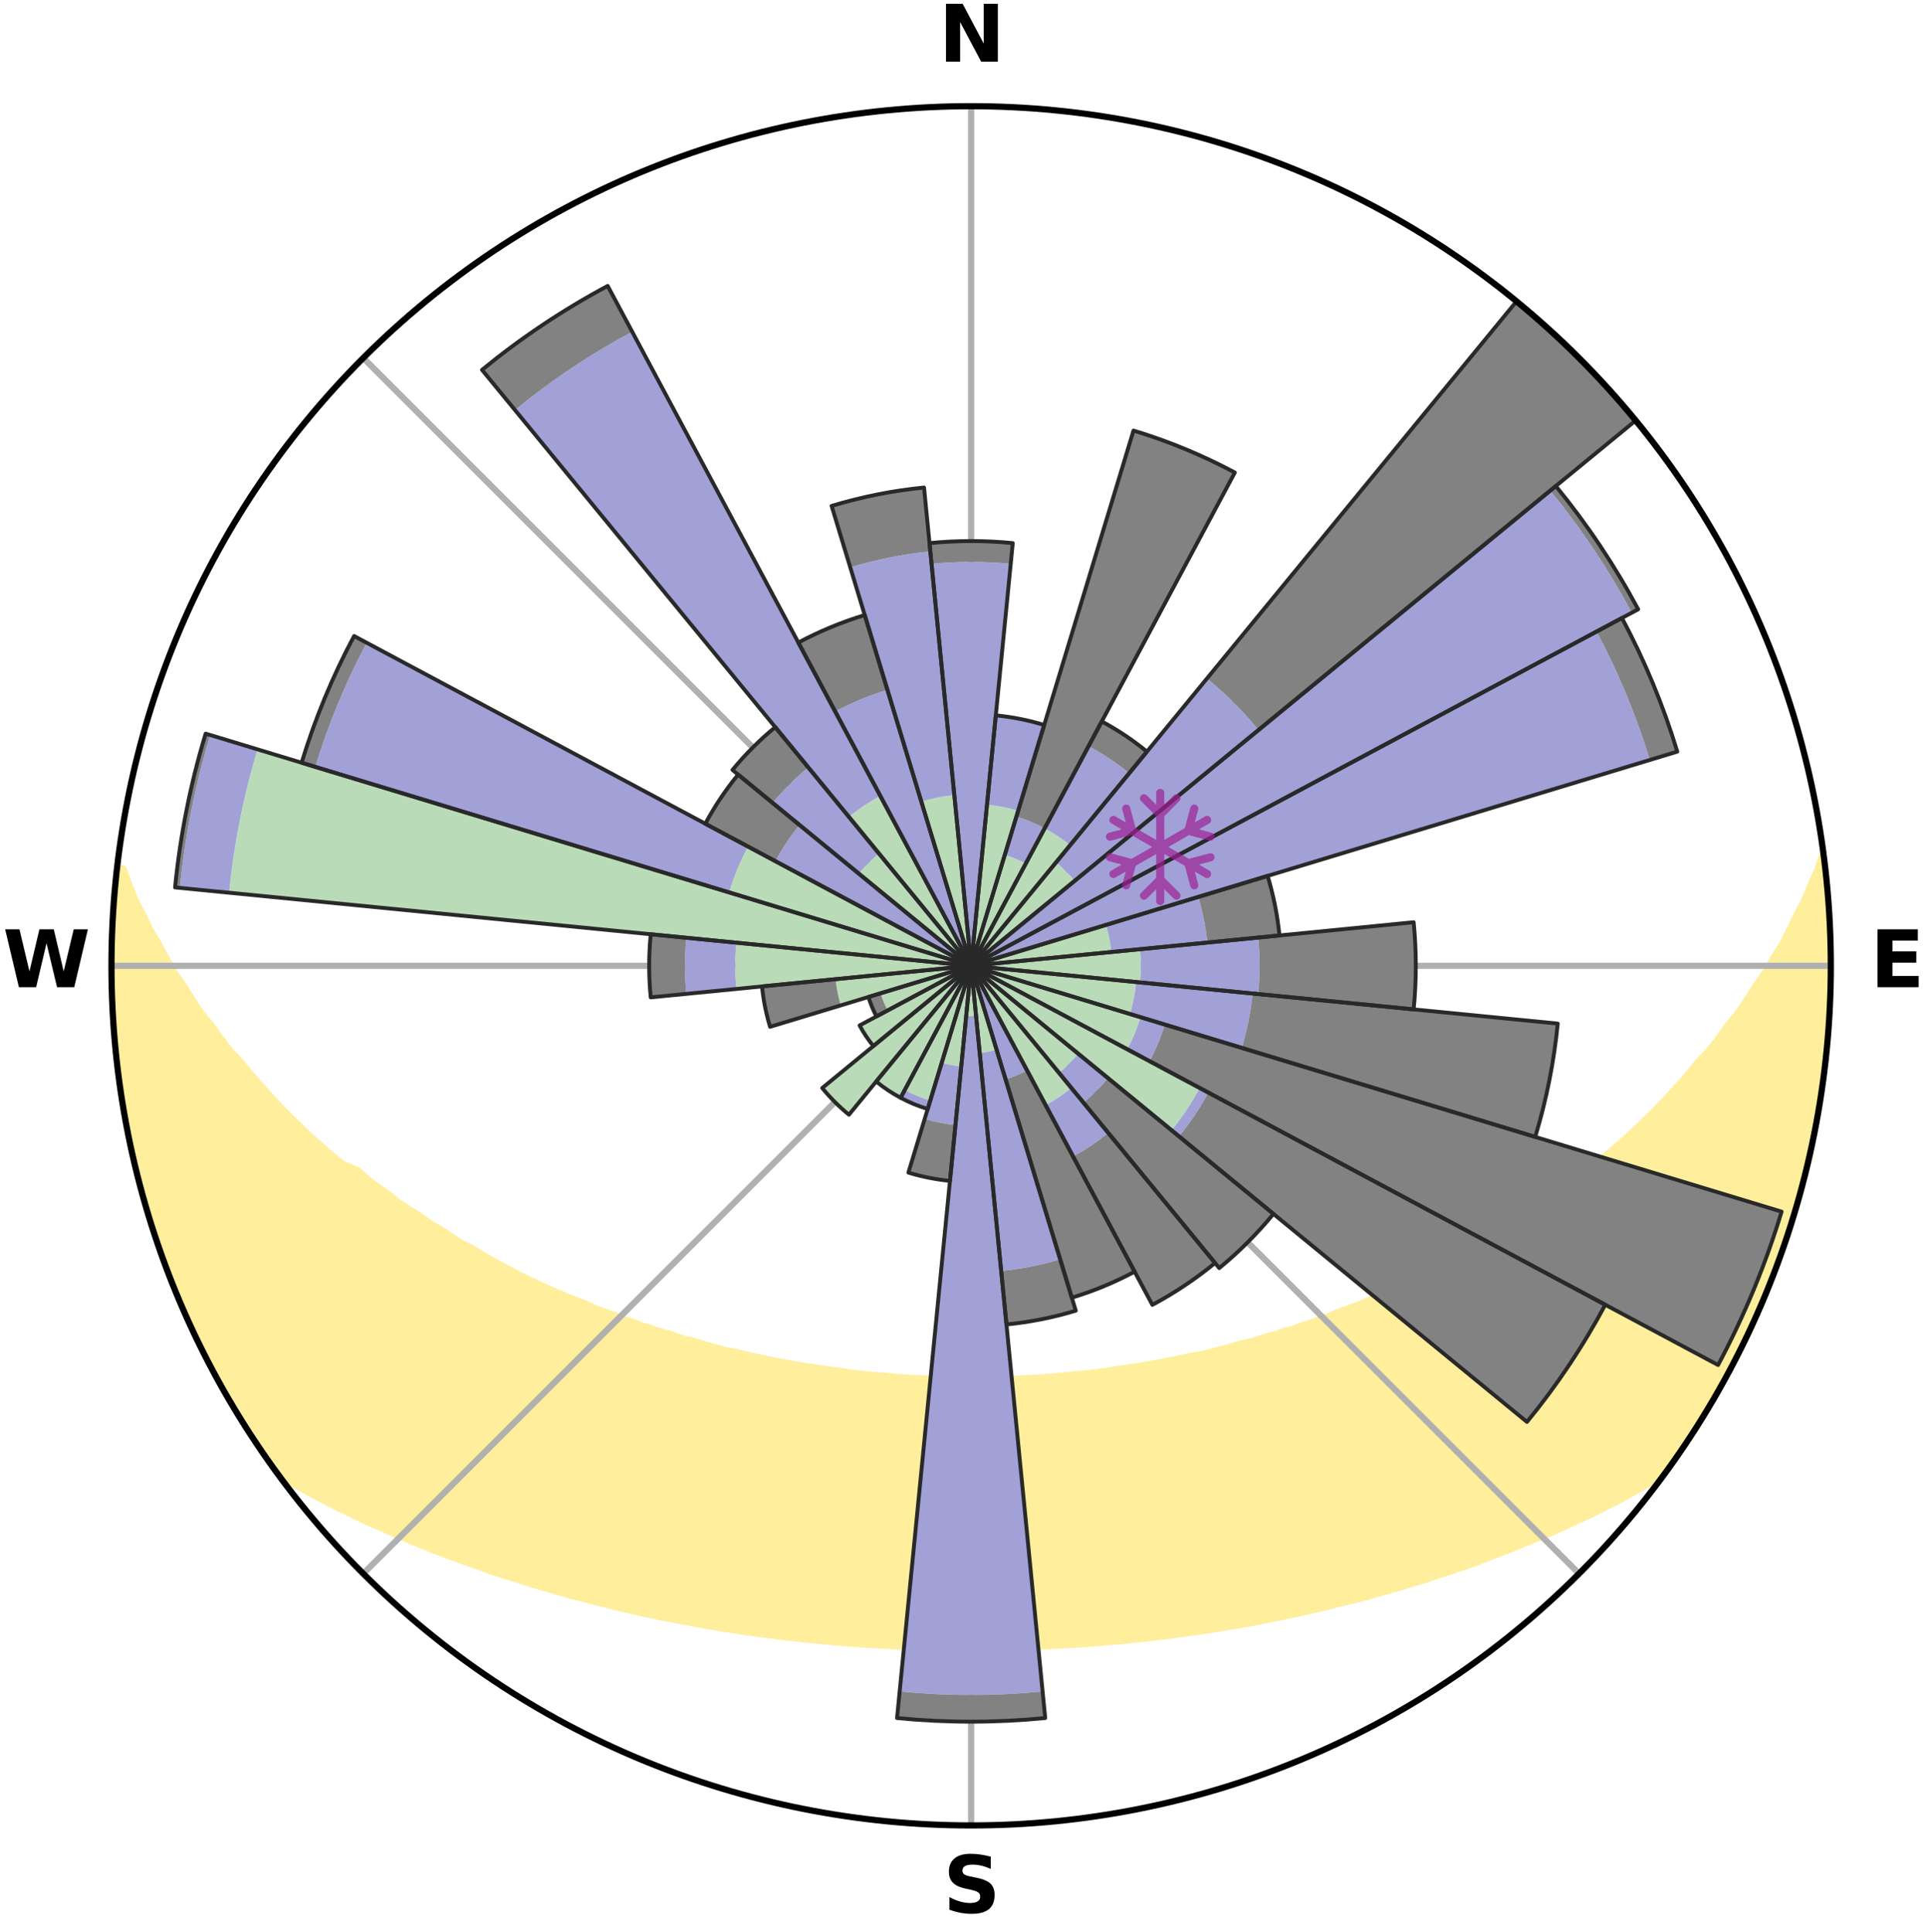 <?xml version="1.0" encoding="utf-8" standalone="no"?>
<!DOCTYPE svg PUBLIC "-//W3C//DTD SVG 1.1//EN"
  "http://www.w3.org/Graphics/SVG/1.1/DTD/svg11.dtd">
<svg xmlns:xlink="http://www.w3.org/1999/xlink" width="248.41pt" height="249.158pt" viewBox="0 0 248.41 249.158" xmlns="http://www.w3.org/2000/svg" version="1.1">
 <title>Ski Rose for Mt. Spokane</title>
 <defs>
  <style type="text/css">*{stroke-linejoin: round; stroke-linecap: butt}</style>
 </defs>
 <g id="figure_1">
  <g id="patch_1">
   <path d="M 0 249.158 
L 248.41 249.158 
L 248.41 0 
L 0 0 
z
" style="fill: #ffffff"/>
  </g>
  <g id="axes_1">
   <g id="patch_2">
    <path d="M 236.135 124.579 
C 236.135 110.018 233.267 95.599 227.695 82.147 
C 222.122 68.695 213.955 56.471 203.659 46.175 
C 193.363 35.879 181.139 27.711 167.687 22.139 
C 154.235 16.567 139.815 13.699 125.255 13.699 
C 110.694 13.699 96.275 16.567 82.823 22.139 
C 69.371 27.711 57.147 35.879 46.851 46.175 
C 36.555 56.471 28.387 68.695 22.815 82.147 
C 17.243 95.599 14.375 110.018 14.375 124.579 
C 14.375 139.14 17.243 153.559 22.815 167.011 
C 28.387 180.463 36.555 192.687 46.851 202.983 
C 57.147 213.279 69.371 221.447 82.823 227.019 
C 96.275 232.591 110.694 235.459 125.255 235.459 
C 139.815 235.459 154.235 232.591 167.687 227.019 
C 181.139 221.447 193.363 213.279 203.659 202.983 
C 213.955 192.687 222.122 180.463 227.695 167.011 
C 233.267 153.559 236.135 139.14 236.135 124.579 
M 125.255 124.579 
C 125.255 124.579 125.255 124.579 125.255 124.579 
C 125.255 124.579 125.255 124.579 125.255 124.579 
C 125.255 124.579 125.255 124.579 125.255 124.579 
C 125.255 124.579 125.255 124.579 125.255 124.579 
C 125.255 124.579 125.255 124.579 125.255 124.579 
C 125.255 124.579 125.255 124.579 125.255 124.579 
C 125.255 124.579 125.255 124.579 125.255 124.579 
C 125.255 124.579 125.255 124.579 125.255 124.579 
C 125.255 124.579 125.255 124.579 125.255 124.579 
C 125.255 124.579 125.255 124.579 125.255 124.579 
C 125.255 124.579 125.255 124.579 125.255 124.579 
C 125.255 124.579 125.255 124.579 125.255 124.579 
C 125.255 124.579 125.255 124.579 125.255 124.579 
C 125.255 124.579 125.255 124.579 125.255 124.579 
C 125.255 124.579 125.255 124.579 125.255 124.579 
C 125.255 124.579 125.255 124.579 125.255 124.579 
z
" style="fill: #ffffff"/>
   </g>
   <g id="PolyCollection_1">
    <defs>
     <path id="ma34dd4220b" d="M 235.173 -139.05 
L 235.173 -139.05 
L 234.527 -137.029 
L 233.617 -135.013 
L 232.823 -133.045 
L 231.777 -131.094 
L 230.878 -129.191 
L 229.936 -127.32 
L 228.753 -125.482 
L 227.736 -123.685 
L 226.482 -121.928 
L 225.4 -120.207 
L 224.288 -118.522 
L 222.944 -116.891 
L 221.778 -115.285 
L 220.586 -113.717 
L 219.169 -112.215 
L 217.933 -110.728 
L 216.675 -109.281 
L 215.399 -107.872 
L 214.104 -106.503 
L 212.792 -105.172 
L 211.465 -103.882 
L 210.124 -102.63 
L 208.77 -101.418 
L 207.404 -100.245 
L 206.028 -99.111 
L 204.643 -98.016 
L 203.25 -96.96 
L 201.85 -95.941 
L 200.624 -94.89 
L 199.213 -93.945 
L 197.798 -93.036 
L 196.553 -92.087 
L 195.133 -91.249 
L 193.879 -90.364 
L 192.621 -89.511 
L 191.2 -88.774 
L 189.939 -87.983 
L 188.676 -87.221 
L 187.262 -86.581 
L 186.002 -85.879 
L 184.742 -85.205 
L 183.484 -84.559 
L 182.228 -83.94 
L 180.975 -83.348 
L 179.726 -82.782 
L 178.482 -82.24 
L 177.242 -81.724 
L 176.127 -81.13 
L 174.896 -80.66 
L 173.672 -80.213 
L 172.455 -79.788 
L 171.35 -79.282 
L 170.145 -78.899 
L 169.046 -78.433 
L 167.856 -78.089 
L 166.764 -77.661 
L 165.589 -77.353 
L 164.507 -76.962 
L 163.349 -76.688 
L 162.277 -76.331 
L 161.209 -75.99 
L 160.076 -75.762 
L 159.019 -75.452 
L 157.967 -75.157 
L 156.919 -74.876 
L 155.876 -74.609 
L 154.838 -74.356 
L 153.756 -74.204 
L 152.73 -73.975 
L 151.71 -73.759 
L 150.695 -73.553 
L 149.685 -73.359 
L 148.68 -73.176 
L 147.681 -73.004 
L 146.686 -72.841 
L 145.696 -72.687 
L 144.71 -72.543 
L 143.73 -72.407 
L 142.774 -72.219 
L 141.801 -72.103 
L 140.831 -71.994 
L 139.866 -71.893 
L 138.905 -71.799 
L 137.947 -71.711 
L 136.993 -71.63 
L 136.051 -71.516 
L 135.102 -71.45 
L 134.156 -71.39 
L 133.212 -71.336 
L 132.271 -71.287 
L 131.334 -71.221 
L 130.396 -71.185 
L 129.459 -71.155 
L 128.524 -71.13 
L 127.59 -71.101 
L 126.656 -71.088 
L 125.722 -71.08 
L 124.788 -71.08 
L 123.854 -71.09 
L 122.92 -71.111 
L 121.986 -71.133 
L 121.051 -71.16 
L 120.114 -71.191 
L 119.179 -71.249 
L 118.24 -71.295 
L 117.299 -71.345 
L 116.356 -71.4 
L 115.41 -71.461 
L 114.469 -71.567 
L 113.519 -71.643 
L 112.566 -71.725 
L 111.609 -71.814 
L 110.648 -71.909 
L 109.684 -72.011 
L 108.733 -72.179 
L 107.762 -72.299 
L 106.787 -72.427 
L 105.807 -72.564 
L 104.823 -72.709 
L 103.834 -72.863 
L 102.839 -73.027 
L 101.84 -73.201 
L 100.836 -73.385 
L 99.827 -73.579 
L 98.813 -73.785 
L 97.794 -74.003 
L 96.77 -74.232 
L 95.741 -74.475 
L 94.707 -74.73 
L 93.61 -74.906 
L 92.563 -75.187 
L 91.512 -75.483 
L 90.457 -75.794 
L 89.397 -76.12 
L 88.258 -76.364 
L 87.187 -76.722 
L 86.113 -77.096 
L 84.95 -77.388 
L 83.866 -77.797 
L 82.686 -78.123 
L 81.594 -78.57 
L 80.399 -78.934 
L 79.3 -79.42 
L 78.093 -79.824 
L 76.877 -80.249 
L 75.769 -80.798 
L 74.543 -81.267 
L 73.311 -81.76 
L 72.073 -82.277 
L 70.83 -82.818 
L 69.583 -83.384 
L 68.332 -83.976 
L 67.078 -84.595 
L 65.822 -85.241 
L 64.564 -85.914 
L 63.305 -86.616 
L 62.046 -87.346 
L 60.788 -88.105 
L 59.373 -88.808 
L 58.115 -89.628 
L 56.862 -90.479 
L 55.445 -91.281 
L 54.197 -92.196 
L 52.784 -93.068 
L 51.371 -93.976 
L 50.14 -94.991 
L 48.738 -95.97 
L 47.34 -96.988 
L 46.134 -98.106 
L 44.087 -98.987 
L 42.711 -100.128 
L 41.346 -101.309 
L 39.992 -102.529 
L 38.651 -103.787 
L 37.325 -105.086 
L 36.015 -106.423 
L 34.721 -107.8 
L 33.446 -109.215 
L 32.19 -110.67 
L 30.955 -112.164 
L 29.54 -113.674 
L 28.351 -115.248 
L 27.187 -116.861 
L 25.846 -118.499 
L 24.736 -120.19 
L 23.657 -121.919 
L 22.407 -123.682 
L 21.393 -125.485 
L 20.416 -127.324 
L 19.279 -129.206 
L 18.386 -131.115 
L 17.349 -133.071 
L 16.567 -135.045 
L 15.853 -137.044 
L 15.15 -137.124 
L 15.15 -137.124 
L 14.892 -135.206 
L 14.82 -133.27 
L 14.608 -131.347 
L 14.525 -129.414 
L 14.475 -127.48 
L 14.457 -125.546 
L 14.471 -123.612 
L 14.424 -121.677 
L 14.502 -119.744 
L 14.612 -117.812 
L 14.753 -115.882 
L 15.01 -113.964 
L 15.127 -112.032 
L 15.362 -110.111 
L 15.627 -108.195 
L 15.922 -106.283 
L 16.247 -104.376 
L 16.603 -102.474 
L 17.08 -100.597 
L 17.496 -98.709 
L 17.943 -96.826 
L 18.42 -94.951 
L 19.021 -93.111 
L 19.559 -91.253 
L 20.128 -89.404 
L 20.821 -87.597 
L 21.452 -85.769 
L 22.114 -83.951 
L 22.866 -82.168 
L 23.591 -80.374 
L 24.405 -78.619 
L 25.196 -76.853 
L 26.102 -75.143 
L 26.941 -73.4 
L 27.838 -71.686 
L 28.771 -69.991 
L 29.741 -68.317 
L 30.719 -66.648 
L 31.741 -65.004 
L 32.798 -63.384 
L 33.89 -61.786 
L 34.995 -60.197 
L 36.345 -58.789 
L 38.08 -57.688 
L 39.897 -56.682 
L 41.73 -55.726 
L 43.516 -54.767 
L 45.365 -53.898 
L 47.16 -53.018 
L 49.01 -52.226 
L 50.805 -51.418 
L 52.599 -50.644 
L 54.389 -49.902 
L 56.175 -49.192 
L 57.957 -48.513 
L 59.733 -47.863 
L 61.503 -47.242 
L 63.226 -46.599 
L 64.984 -46.033 
L 66.734 -45.493 
L 68.442 -44.93 
L 70.177 -44.44 
L 71.872 -43.926 
L 73.561 -43.436 
L 75.273 -43.016 
L 76.949 -42.571 
L 78.618 -42.148 
L 80.28 -41.746 
L 81.936 -41.365 
L 83.585 -41.003 
L 85.228 -40.661 
L 86.863 -40.337 
L 88.492 -40.03 
L 90.114 -39.742 
L 91.715 -39.433 
L 93.325 -39.178 
L 94.928 -38.939 
L 96.514 -38.683 
L 98.106 -38.474 
L 99.692 -38.279 
L 101.264 -38.07 
L 102.839 -37.903 
L 104.403 -37.724 
L 105.968 -37.584 
L 107.525 -37.434 
L 109.078 -37.298 
L 110.632 -37.195 
L 112.179 -37.086 
L 113.724 -36.991 
L 115.268 -36.923 
L 116.808 -36.854 
L 118.346 -36.798 
L 119.884 -36.762 
L 121.419 -36.731 
L 122.954 -36.712 
L 124.488 -36.707 
L 126.022 -36.707 
L 127.556 -36.714 
L 129.09 -36.728 
L 130.626 -36.759 
L 132.163 -36.802 
L 133.701 -36.859 
L 135.243 -36.916 
L 136.785 -36.998 
L 138.33 -37.093 
L 139.879 -37.186 
L 141.43 -37.307 
L 142.983 -37.443 
L 144.544 -37.571 
L 146.104 -37.735 
L 147.674 -37.889 
L 149.242 -38.083 
L 150.823 -38.262 
L 152.4 -38.487 
L 153.991 -38.697 
L 155.588 -38.92 
L 157.179 -39.193 
L 158.788 -39.45 
L 160.404 -39.721 
L 162.027 -40.01 
L 163.638 -40.355 
L 165.273 -40.678 
L 166.915 -41.022 
L 168.564 -41.383 
L 170.219 -41.766 
L 171.881 -42.168 
L 173.549 -42.592 
L 175.252 -42.991 
L 176.935 -43.457 
L 178.623 -43.948 
L 180.351 -44.414 
L 182.053 -44.951 
L 183.796 -45.466 
L 185.508 -46.056 
L 187.265 -46.622 
L 189.029 -47.215 
L 190.8 -47.835 
L 192.533 -48.535 
L 194.314 -49.214 
L 196.099 -49.924 
L 197.889 -50.666 
L 199.732 -51.39 
L 201.528 -52.198 
L 203.325 -53.041 
L 205.176 -53.871 
L 206.969 -54.789 
L 208.811 -55.7 
L 210.586 -56.703 
L 212.404 -57.707 
L 214.196 -58.766 
L 215.514 -60.198 
L 216.63 -61.779 
L 217.712 -63.383 
L 218.76 -65.01 
L 219.735 -66.682 
L 220.775 -68.313 
L 221.757 -69.981 
L 222.69 -71.676 
L 223.582 -73.393 
L 224.412 -75.141 
L 225.332 -76.845 
L 226.098 -78.622 
L 226.906 -80.38 
L 227.665 -82.159 
L 228.378 -83.958 
L 229.044 -85.774 
L 229.763 -87.571 
L 230.392 -89.401 
L 230.919 -91.263 
L 231.562 -93.089 
L 231.999 -94.976 
L 232.529 -96.836 
L 233.048 -98.7 
L 233.506 -100.58 
L 233.794 -102.497 
L 234.176 -104.392 
L 234.534 -106.292 
L 234.851 -108.2 
L 235.129 -110.114 
L 235.366 -112.033 
L 235.569 -113.957 
L 235.735 -115.884 
L 235.864 -117.814 
L 235.96 -119.746 
L 236.017 -121.679 
L 236.037 -123.612 
L 236.021 -125.546 
L 235.98 -127.478 
L 235.896 -129.41 
L 235.779 -131.339 
L 235.637 -133.266 
L 235.622 -135.206 
L 235.414 -137.13 
L 235.173 -139.05 
z
" style="stroke: #ffee9c"/>
    </defs>
    <g clip-path="url(#pf60ced67e1)">
     <use xlink:href="#ma34dd4220b" x="0" y="249.158" style="fill: #ffee9c; stroke: #ffee9c"/>
    </g>
   </g>
   <g id="matplotlib.axis_1">
    <g id="xtick_1">
     <g id="line2d_1">
      <path d="M 125.255 124.579 
L 125.255 13.699 
" clip-path="url(#pf60ced67e1)" style="fill: none; stroke: #b0b0b0; stroke-width: 0.8; stroke-linecap: square"/>
     </g>
     <g id="text_1">
      <!-- N -->
      <g transform="translate(121.07 7.958) scale(0.1 -0.1)">
       <defs>
        <path id="DejaVuSans-Bold-4e" d="M 588 4666 
L 1931 4666 
L 3628 1466 
L 3628 4666 
L 4769 4666 
L 4769 0 
L 3425 0 
L 1728 3200 
L 1728 0 
L 588 0 
L 588 4666 
z
" transform="scale(0.016)"/>
       </defs>
       <use xlink:href="#DejaVuSans-Bold-4e"/>
      </g>
     </g>
    </g>
    <g id="xtick_2">
     <g id="line2d_2">
      <path d="M 125.255 124.579 
L 203.659 46.175 
" clip-path="url(#pf60ced67e1)" style="fill: none; stroke: #b0b0b0; stroke-width: 0.8; stroke-linecap: square"/>
     </g>
    </g>
    <g id="xtick_3">
     <g id="line2d_3">
      <path d="M 125.255 124.579 
L 236.135 124.579 
" clip-path="url(#pf60ced67e1)" style="fill: none; stroke: #b0b0b0; stroke-width: 0.8; stroke-linecap: square"/>
     </g>
     <g id="text_2">
      <!-- E -->
      <g transform="translate(241.219 127.338) scale(0.1 -0.1)">
       <defs>
        <path id="DejaVuSans-Bold-45" d="M 588 4666 
L 3834 4666 
L 3834 3756 
L 1791 3756 
L 1791 2888 
L 3713 2888 
L 3713 1978 
L 1791 1978 
L 1791 909 
L 3903 909 
L 3903 0 
L 588 0 
L 588 4666 
z
" transform="scale(0.016)"/>
       </defs>
       <use xlink:href="#DejaVuSans-Bold-45"/>
      </g>
     </g>
    </g>
    <g id="xtick_4">
     <g id="line2d_4">
      <path d="M 125.255 124.579 
L 203.659 202.983 
" clip-path="url(#pf60ced67e1)" style="fill: none; stroke: #b0b0b0; stroke-width: 0.8; stroke-linecap: square"/>
     </g>
    </g>
    <g id="xtick_5">
     <g id="line2d_5">
      <path d="M 125.255 124.579 
L 125.255 235.459 
" clip-path="url(#pf60ced67e1)" style="fill: none; stroke: #b0b0b0; stroke-width: 0.8; stroke-linecap: square"/>
     </g>
     <g id="text_3">
      <!-- S -->
      <g transform="translate(121.654 246.718) scale(0.1 -0.1)">
       <defs>
        <path id="DejaVuSans-Bold-53" d="M 3834 4519 
L 3834 3531 
Q 3450 3703 3084 3790 
Q 2719 3878 2394 3878 
Q 1963 3878 1756 3759 
Q 1550 3641 1550 3391 
Q 1550 3203 1689 3098 
Q 1828 2994 2194 2919 
L 2706 2816 
Q 3484 2659 3812 2340 
Q 4141 2022 4141 1434 
Q 4141 663 3683 286 
Q 3225 -91 2284 -91 
Q 1841 -91 1394 -6 
Q 947 78 500 244 
L 500 1259 
Q 947 1022 1364 901 
Q 1781 781 2169 781 
Q 2563 781 2772 912 
Q 2981 1044 2981 1288 
Q 2981 1506 2839 1625 
Q 2697 1744 2272 1838 
L 1806 1941 
Q 1106 2091 782 2419 
Q 459 2747 459 3303 
Q 459 4000 909 4375 
Q 1359 4750 2203 4750 
Q 2588 4750 2994 4692 
Q 3400 4634 3834 4519 
z
" transform="scale(0.016)"/>
       </defs>
       <use xlink:href="#DejaVuSans-Bold-53"/>
      </g>
     </g>
    </g>
    <g id="xtick_6">
     <g id="line2d_6">
      <path d="M 125.255 124.579 
L 46.851 202.983 
" clip-path="url(#pf60ced67e1)" style="fill: none; stroke: #b0b0b0; stroke-width: 0.8; stroke-linecap: square"/>
     </g>
    </g>
    <g id="xtick_7">
     <g id="line2d_7">
      <path d="M 125.255 124.579 
L 14.375 124.579 
" clip-path="url(#pf60ced67e1)" style="fill: none; stroke: #b0b0b0; stroke-width: 0.8; stroke-linecap: square"/>
     </g>
     <g id="text_4">
      <!-- W -->
      <g transform="translate(0.36 127.338) scale(0.1 -0.1)">
       <defs>
        <path id="DejaVuSans-Bold-57" d="M 191 4666 
L 1344 4666 
L 2150 1275 
L 2950 4666 
L 4109 4666 
L 4909 1275 
L 5716 4666 
L 6859 4666 
L 5759 0 
L 4372 0 
L 3525 3547 
L 2688 0 
L 1300 0 
L 191 4666 
z
" transform="scale(0.016)"/>
       </defs>
       <use xlink:href="#DejaVuSans-Bold-57"/>
      </g>
     </g>
    </g>
    <g id="xtick_8">
     <g id="line2d_8">
      <path d="M 125.255 124.579 
L 46.851 46.175 
" clip-path="url(#pf60ced67e1)" style="fill: none; stroke: #b0b0b0; stroke-width: 0.8; stroke-linecap: square"/>
     </g>
    </g>
   </g>
   <g id="matplotlib.axis_2"/>
   <g id="patch_3">
    <path d="M 125.255 124.579 
C 125.255 124.579 125.255 124.579 125.255 124.579 
C 125.255 124.579 125.255 124.579 125.255 124.579 
L 125.255 124.579 
C 125.255 124.579 125.255 124.579 125.255 124.579 
C 125.255 124.579 125.255 124.579 125.255 124.579 
z
" clip-path="url(#pf60ced67e1)" style="fill: #d9d9d9"/>
   </g>
   <g id="patch_4">
    <path d="M 125.255 124.579 
C 125.255 124.579 125.255 124.579 125.255 124.579 
C 125.255 124.579 125.255 124.579 125.255 124.579 
L 125.255 124.579 
C 125.255 124.579 125.255 124.579 125.255 124.579 
C 125.255 124.579 125.255 124.579 125.255 124.579 
z
" clip-path="url(#pf60ced67e1)" style="fill: #d9d9d9"/>
   </g>
   <g id="patch_5">
    <path d="M 125.255 124.579 
C 125.255 124.579 125.255 124.579 125.255 124.579 
C 125.255 124.579 125.255 124.579 125.255 124.579 
L 125.255 124.579 
C 125.255 124.579 125.255 124.579 125.255 124.579 
C 125.255 124.579 125.255 124.579 125.255 124.579 
z
" clip-path="url(#pf60ced67e1)" style="fill: #d9d9d9"/>
   </g>
   <g id="patch_6">
    <path d="M 125.255 124.579 
C 125.255 124.579 125.255 124.579 125.255 124.579 
C 125.255 124.579 125.255 124.579 125.255 124.579 
L 125.255 124.579 
C 125.255 124.579 125.255 124.579 125.255 124.579 
C 125.255 124.579 125.255 124.579 125.255 124.579 
z
" clip-path="url(#pf60ced67e1)" style="fill: #d9d9d9"/>
   </g>
   <g id="patch_7">
    <path d="M 125.255 124.579 
C 125.255 124.579 125.255 124.579 125.255 124.579 
C 125.255 124.579 125.255 124.579 125.255 124.579 
L 125.255 124.579 
C 125.255 124.579 125.255 124.579 125.255 124.579 
C 125.255 124.579 125.255 124.579 125.255 124.579 
z
" clip-path="url(#pf60ced67e1)" style="fill: #d9d9d9"/>
   </g>
   <g id="patch_8">
    <path d="M 125.255 124.579 
C 125.255 124.579 125.255 124.579 125.255 124.579 
C 125.255 124.579 125.255 124.579 125.255 124.579 
L 125.255 124.579 
C 125.255 124.579 125.255 124.579 125.255 124.579 
C 125.255 124.579 125.255 124.579 125.255 124.579 
z
" clip-path="url(#pf60ced67e1)" style="fill: #d9d9d9"/>
   </g>
   <g id="patch_9">
    <path d="M 125.255 124.579 
C 125.255 124.579 125.255 124.579 125.255 124.579 
C 125.255 124.579 125.255 124.579 125.255 124.579 
L 125.255 124.579 
C 125.255 124.579 125.255 124.579 125.255 124.579 
C 125.255 124.579 125.255 124.579 125.255 124.579 
z
" clip-path="url(#pf60ced67e1)" style="fill: #d9d9d9"/>
   </g>
   <g id="patch_10">
    <path d="M 125.255 124.579 
C 125.255 124.579 125.255 124.579 125.255 124.579 
C 125.255 124.579 125.255 124.579 125.255 124.579 
L 125.255 124.579 
C 125.255 124.579 125.255 124.579 125.255 124.579 
C 125.255 124.579 125.255 124.579 125.255 124.579 
z
" clip-path="url(#pf60ced67e1)" style="fill: #d9d9d9"/>
   </g>
   <g id="patch_11">
    <path d="M 125.255 124.579 
C 125.255 124.579 125.255 124.579 125.255 124.579 
C 125.255 124.579 125.255 124.579 125.255 124.579 
L 125.255 124.579 
C 125.255 124.579 125.255 124.579 125.255 124.579 
C 125.255 124.579 125.255 124.579 125.255 124.579 
z
" clip-path="url(#pf60ced67e1)" style="fill: #d9d9d9"/>
   </g>
   <g id="patch_12">
    <path d="M 125.255 124.579 
C 125.255 124.579 125.255 124.579 125.255 124.579 
C 125.255 124.579 125.255 124.579 125.255 124.579 
L 125.255 124.579 
C 125.255 124.579 125.255 124.579 125.255 124.579 
C 125.255 124.579 125.255 124.579 125.255 124.579 
z
" clip-path="url(#pf60ced67e1)" style="fill: #d9d9d9"/>
   </g>
   <g id="patch_13">
    <path d="M 125.255 124.579 
C 125.255 124.579 125.255 124.579 125.255 124.579 
C 125.255 124.579 125.255 124.579 125.255 124.579 
L 125.255 124.579 
C 125.255 124.579 125.255 124.579 125.255 124.579 
C 125.255 124.579 125.255 124.579 125.255 124.579 
z
" clip-path="url(#pf60ced67e1)" style="fill: #d9d9d9"/>
   </g>
   <g id="patch_14">
    <path d="M 125.255 124.579 
C 125.255 124.579 125.255 124.579 125.255 124.579 
C 125.255 124.579 125.255 124.579 125.255 124.579 
L 125.255 124.579 
C 125.255 124.579 125.255 124.579 125.255 124.579 
C 125.255 124.579 125.255 124.579 125.255 124.579 
z
" clip-path="url(#pf60ced67e1)" style="fill: #d9d9d9"/>
   </g>
   <g id="patch_15">
    <path d="M 125.255 124.579 
C 125.255 124.579 125.255 124.579 125.255 124.579 
C 125.255 124.579 125.255 124.579 125.255 124.579 
L 125.255 124.579 
C 125.255 124.579 125.255 124.579 125.255 124.579 
C 125.255 124.579 125.255 124.579 125.255 124.579 
z
" clip-path="url(#pf60ced67e1)" style="fill: #d9d9d9"/>
   </g>
   <g id="patch_16">
    <path d="M 125.255 124.579 
C 125.255 124.579 125.255 124.579 125.255 124.579 
C 125.255 124.579 125.255 124.579 125.255 124.579 
L 125.255 124.579 
C 125.255 124.579 125.255 124.579 125.255 124.579 
C 125.255 124.579 125.255 124.579 125.255 124.579 
z
" clip-path="url(#pf60ced67e1)" style="fill: #d9d9d9"/>
   </g>
   <g id="patch_17">
    <path d="M 125.255 124.579 
C 125.255 124.579 125.255 124.579 125.255 124.579 
C 125.255 124.579 125.255 124.579 125.255 124.579 
L 125.255 124.579 
C 125.255 124.579 125.255 124.579 125.255 124.579 
C 125.255 124.579 125.255 124.579 125.255 124.579 
z
" clip-path="url(#pf60ced67e1)" style="fill: #d9d9d9"/>
   </g>
   <g id="patch_18">
    <path d="M 125.255 124.579 
C 125.255 124.579 125.255 124.579 125.255 124.579 
C 125.255 124.579 125.255 124.579 125.255 124.579 
L 125.255 124.579 
C 125.255 124.579 125.255 124.579 125.255 124.579 
C 125.255 124.579 125.255 124.579 125.255 124.579 
z
" clip-path="url(#pf60ced67e1)" style="fill: #d9d9d9"/>
   </g>
   <g id="patch_19">
    <path d="M 125.255 124.579 
C 125.255 124.579 125.255 124.579 125.255 124.579 
C 125.255 124.579 125.255 124.579 125.255 124.579 
L 125.255 124.579 
C 125.255 124.579 125.255 124.579 125.255 124.579 
C 125.255 124.579 125.255 124.579 125.255 124.579 
z
" clip-path="url(#pf60ced67e1)" style="fill: #d9d9d9"/>
   </g>
   <g id="patch_20">
    <path d="M 125.255 124.579 
C 125.255 124.579 125.255 124.579 125.255 124.579 
C 125.255 124.579 125.255 124.579 125.255 124.579 
L 125.255 124.579 
C 125.255 124.579 125.255 124.579 125.255 124.579 
C 125.255 124.579 125.255 124.579 125.255 124.579 
z
" clip-path="url(#pf60ced67e1)" style="fill: #d9d9d9"/>
   </g>
   <g id="patch_21">
    <path d="M 125.255 124.579 
C 125.255 124.579 125.255 124.579 125.255 124.579 
C 125.255 124.579 125.255 124.579 125.255 124.579 
L 125.255 124.579 
C 125.255 124.579 125.255 124.579 125.255 124.579 
C 125.255 124.579 125.255 124.579 125.255 124.579 
z
" clip-path="url(#pf60ced67e1)" style="fill: #d9d9d9"/>
   </g>
   <g id="patch_22">
    <path d="M 125.255 124.579 
C 125.255 124.579 125.255 124.579 125.255 124.579 
C 125.255 124.579 125.255 124.579 125.255 124.579 
L 125.255 124.579 
C 125.255 124.579 125.255 124.579 125.255 124.579 
C 125.255 124.579 125.255 124.579 125.255 124.579 
z
" clip-path="url(#pf60ced67e1)" style="fill: #d9d9d9"/>
   </g>
   <g id="patch_23">
    <path d="M 125.255 124.579 
C 125.255 124.579 125.255 124.579 125.255 124.579 
C 125.255 124.579 125.255 124.579 125.255 124.579 
L 125.255 124.579 
C 125.255 124.579 125.255 124.579 125.255 124.579 
C 125.255 124.579 125.255 124.579 125.255 124.579 
z
" clip-path="url(#pf60ced67e1)" style="fill: #d9d9d9"/>
   </g>
   <g id="patch_24">
    <path d="M 125.255 124.579 
C 125.255 124.579 125.255 124.579 125.255 124.579 
C 125.255 124.579 125.255 124.579 125.255 124.579 
L 125.255 124.579 
C 125.255 124.579 125.255 124.579 125.255 124.579 
C 125.255 124.579 125.255 124.579 125.255 124.579 
z
" clip-path="url(#pf60ced67e1)" style="fill: #d9d9d9"/>
   </g>
   <g id="patch_25">
    <path d="M 125.255 124.579 
C 125.255 124.579 125.255 124.579 125.255 124.579 
C 125.255 124.579 125.255 124.579 125.255 124.579 
L 125.255 124.579 
C 125.255 124.579 125.255 124.579 125.255 124.579 
C 125.255 124.579 125.255 124.579 125.255 124.579 
z
" clip-path="url(#pf60ced67e1)" style="fill: #d9d9d9"/>
   </g>
   <g id="patch_26">
    <path d="M 125.255 124.579 
C 125.255 124.579 125.255 124.579 125.255 124.579 
C 125.255 124.579 125.255 124.579 125.255 124.579 
L 125.255 124.579 
C 125.255 124.579 125.255 124.579 125.255 124.579 
C 125.255 124.579 125.255 124.579 125.255 124.579 
z
" clip-path="url(#pf60ced67e1)" style="fill: #d9d9d9"/>
   </g>
   <g id="patch_27">
    <path d="M 125.255 124.579 
C 125.255 124.579 125.255 124.579 125.255 124.579 
C 125.255 124.579 125.255 124.579 125.255 124.579 
L 125.255 124.579 
C 125.255 124.579 125.255 124.579 125.255 124.579 
C 125.255 124.579 125.255 124.579 125.255 124.579 
z
" clip-path="url(#pf60ced67e1)" style="fill: #d9d9d9"/>
   </g>
   <g id="patch_28">
    <path d="M 125.255 124.579 
C 125.255 124.579 125.255 124.579 125.255 124.579 
C 125.255 124.579 125.255 124.579 125.255 124.579 
L 125.255 124.579 
C 125.255 124.579 125.255 124.579 125.255 124.579 
C 125.255 124.579 125.255 124.579 125.255 124.579 
z
" clip-path="url(#pf60ced67e1)" style="fill: #d9d9d9"/>
   </g>
   <g id="patch_29">
    <path d="M 125.255 124.579 
C 125.255 124.579 125.255 124.579 125.255 124.579 
C 125.255 124.579 125.255 124.579 125.255 124.579 
L 125.255 124.579 
C 125.255 124.579 125.255 124.579 125.255 124.579 
C 125.255 124.579 125.255 124.579 125.255 124.579 
z
" clip-path="url(#pf60ced67e1)" style="fill: #d9d9d9"/>
   </g>
   <g id="patch_30">
    <path d="M 125.255 124.579 
C 125.255 124.579 125.255 124.579 125.255 124.579 
C 125.255 124.579 125.255 124.579 125.255 124.579 
L 125.255 124.579 
C 125.255 124.579 125.255 124.579 125.255 124.579 
C 125.255 124.579 125.255 124.579 125.255 124.579 
z
" clip-path="url(#pf60ced67e1)" style="fill: #d9d9d9"/>
   </g>
   <g id="patch_31">
    <path d="M 125.255 124.579 
C 125.255 124.579 125.255 124.579 125.255 124.579 
C 125.255 124.579 125.255 124.579 125.255 124.579 
L 125.255 124.579 
C 125.255 124.579 125.255 124.579 125.255 124.579 
C 125.255 124.579 125.255 124.579 125.255 124.579 
z
" clip-path="url(#pf60ced67e1)" style="fill: #d9d9d9"/>
   </g>
   <g id="patch_32">
    <path d="M 125.255 124.579 
C 125.255 124.579 125.255 124.579 125.255 124.579 
C 125.255 124.579 125.255 124.579 125.255 124.579 
L 125.255 124.579 
C 125.255 124.579 125.255 124.579 125.255 124.579 
C 125.255 124.579 125.255 124.579 125.255 124.579 
z
" clip-path="url(#pf60ced67e1)" style="fill: #d9d9d9"/>
   </g>
   <g id="patch_33">
    <path d="M 125.255 124.579 
C 125.255 124.579 125.255 124.579 125.255 124.579 
C 125.255 124.579 125.255 124.579 125.255 124.579 
L 125.255 124.579 
C 125.255 124.579 125.255 124.579 125.255 124.579 
C 125.255 124.579 125.255 124.579 125.255 124.579 
z
" clip-path="url(#pf60ced67e1)" style="fill: #d9d9d9"/>
   </g>
   <g id="patch_34">
    <path d="M 125.255 124.579 
C 125.255 124.579 125.255 124.579 125.255 124.579 
C 125.255 124.579 125.255 124.579 125.255 124.579 
L 125.255 124.579 
C 125.255 124.579 125.255 124.579 125.255 124.579 
C 125.255 124.579 125.255 124.579 125.255 124.579 
z
" clip-path="url(#pf60ced67e1)" style="fill: #d9d9d9"/>
   </g>
   <g id="patch_35">
    <path d="M 125.255 124.579 
C 125.255 124.579 125.255 124.579 125.255 124.579 
C 125.255 124.579 125.255 124.579 125.255 124.579 
L 125.255 124.579 
C 125.255 124.579 125.255 124.579 125.255 124.579 
C 125.255 124.579 125.255 124.579 125.255 124.579 
z
" clip-path="url(#pf60ced67e1)" style="fill: #badbb8"/>
   </g>
   <g id="patch_36">
    <path d="M 125.255 124.579 
C 125.255 124.579 125.255 124.579 125.255 124.579 
C 125.255 124.579 125.255 124.579 125.255 124.579 
L 131.319 104.588 
C 130.665 104.389 130.001 104.223 129.33 104.09 
C 128.66 103.956 127.983 103.856 127.302 103.789 
z
" clip-path="url(#pf60ced67e1)" style="fill: #badbb8"/>
   </g>
   <g id="patch_37">
    <path d="M 125.255 124.579 
C 125.255 124.579 125.255 124.579 125.255 124.579 
C 125.255 124.579 125.255 124.579 125.255 124.579 
L 132.303 111.393 
C 131.871 111.163 131.428 110.953 130.976 110.766 
C 130.524 110.579 130.063 110.414 129.595 110.272 
z
" clip-path="url(#pf60ced67e1)" style="fill: #badbb8"/>
   </g>
   <g id="patch_38">
    <path d="M 125.255 124.579 
C 125.255 124.579 125.255 124.579 125.255 124.579 
C 125.255 124.579 125.255 124.579 125.255 124.579 
L 138.014 109.032 
C 137.505 108.615 136.976 108.222 136.428 107.857 
C 135.881 107.491 135.316 107.152 134.736 106.842 
z
" clip-path="url(#pf60ced67e1)" style="fill: #badbb8"/>
   </g>
   <g id="patch_39">
    <path d="M 125.255 124.579 
C 125.255 124.579 125.255 124.579 125.255 124.579 
C 125.255 124.579 125.255 124.579 125.255 124.579 
L 138.6 113.627 
C 138.242 113.19 137.862 112.771 137.462 112.372 
C 137.063 111.972 136.644 111.592 136.207 111.234 
z
" clip-path="url(#pf60ced67e1)" style="fill: #badbb8"/>
   </g>
   <g id="patch_40">
    <path d="M 125.255 124.579 
C 125.255 124.579 125.255 124.579 125.255 124.579 
C 125.255 124.579 125.255 124.579 125.255 124.579 
L 125.255 124.579 
C 125.255 124.579 125.255 124.579 125.255 124.579 
C 125.255 124.579 125.255 124.579 125.255 124.579 
z
" clip-path="url(#pf60ced67e1)" style="fill: #badbb8"/>
   </g>
   <g id="patch_41">
    <path d="M 125.255 124.579 
C 125.255 124.579 125.255 124.579 125.255 124.579 
C 125.255 124.579 125.255 124.579 125.255 124.579 
L 128.377 123.632 
C 128.346 123.53 128.31 123.429 128.269 123.331 
C 128.228 123.232 128.183 123.135 128.132 123.041 
z
" clip-path="url(#pf60ced67e1)" style="fill: #badbb8"/>
   </g>
   <g id="patch_42">
    <path d="M 125.255 124.579 
C 125.255 124.579 125.255 124.579 125.255 124.579 
C 125.255 124.579 125.255 124.579 125.255 124.579 
L 143.333 122.799 
C 143.274 122.207 143.187 121.618 143.071 121.035 
C 142.955 120.452 142.811 119.875 142.638 119.306 
z
" clip-path="url(#pf60ced67e1)" style="fill: #badbb8"/>
   </g>
   <g id="patch_43">
    <path d="M 125.255 124.579 
C 125.255 124.579 125.255 124.579 125.255 124.579 
C 125.255 124.579 125.255 124.579 125.255 124.579 
L 147.036 126.724 
C 147.106 126.011 147.141 125.295 147.141 124.579 
C 147.141 123.863 147.106 123.147 147.036 122.434 
z
" clip-path="url(#pf60ced67e1)" style="fill: #badbb8"/>
   </g>
   <g id="patch_44">
    <path d="M 125.255 124.579 
C 125.255 124.579 125.255 124.579 125.255 124.579 
C 125.255 124.579 125.255 124.579 125.255 124.579 
L 145.728 130.789 
C 145.931 130.119 146.101 129.44 146.238 128.753 
C 146.375 128.066 146.477 127.373 146.546 126.676 
z
" clip-path="url(#pf60ced67e1)" style="fill: #badbb8"/>
   </g>
   <g id="patch_45">
    <path d="M 125.255 124.579 
C 125.255 124.579 125.255 124.579 125.255 124.579 
C 125.255 124.579 125.255 124.579 125.255 124.579 
L 145.396 135.345 
C 145.749 134.686 146.068 134.009 146.355 133.319 
C 146.641 132.628 146.893 131.924 147.11 131.209 
z
" clip-path="url(#pf60ced67e1)" style="fill: #badbb8"/>
   </g>
   <g id="patch_46">
    <path d="M 125.255 124.579 
C 125.255 124.579 125.255 124.579 125.255 124.579 
C 125.255 124.579 125.255 124.579 125.255 124.579 
L 151.098 145.788 
C 151.792 144.942 152.444 144.063 153.052 143.153 
C 153.66 142.243 154.223 141.304 154.739 140.339 
z
" clip-path="url(#pf60ced67e1)" style="fill: #badbb8"/>
   </g>
   <g id="patch_47">
    <path d="M 125.255 124.579 
C 125.255 124.579 125.255 124.579 125.255 124.579 
C 125.255 124.579 125.255 124.579 125.255 124.579 
L 136.591 138.393 
C 137.044 138.022 137.477 137.629 137.891 137.215 
C 138.304 136.801 138.697 136.368 139.068 135.916 
z
" clip-path="url(#pf60ced67e1)" style="fill: #badbb8"/>
   </g>
   <g id="patch_48">
    <path d="M 125.255 124.579 
C 125.255 124.579 125.255 124.579 125.255 124.579 
C 125.255 124.579 125.255 124.579 125.255 124.579 
L 134.859 142.548 
C 135.448 142.234 136.02 141.891 136.575 141.52 
C 137.129 141.15 137.665 140.752 138.181 140.329 
z
" clip-path="url(#pf60ced67e1)" style="fill: #badbb8"/>
   </g>
   <g id="patch_49">
    <path d="M 125.255 124.579 
C 125.255 124.579 125.255 124.579 125.255 124.579 
C 125.255 124.579 125.255 124.579 125.255 124.579 
L 125.255 124.579 
C 125.255 124.579 125.255 124.579 125.255 124.579 
C 125.255 124.579 125.255 124.579 125.255 124.579 
z
" clip-path="url(#pf60ced67e1)" style="fill: #badbb8"/>
   </g>
   <g id="patch_50">
    <path d="M 125.255 124.579 
C 125.255 124.579 125.255 124.579 125.255 124.579 
C 125.255 124.579 125.255 124.579 125.255 124.579 
L 126.363 135.827 
C 126.731 135.79 127.097 135.736 127.46 135.664 
C 127.823 135.592 128.182 135.502 128.536 135.394 
z
" clip-path="url(#pf60ced67e1)" style="fill: #badbb8"/>
   </g>
   <g id="patch_51">
    <path d="M 125.255 124.579 
C 125.255 124.579 125.255 124.579 125.255 124.579 
C 125.255 124.579 125.255 124.579 125.255 124.579 
L 124.615 131.073 
C 124.828 131.094 125.041 131.104 125.255 131.104 
C 125.468 131.104 125.682 131.094 125.894 131.073 
z
" clip-path="url(#pf60ced67e1)" style="fill: #badbb8"/>
   </g>
   <g id="patch_52">
    <path d="M 125.255 124.579 
C 125.255 124.579 125.255 124.579 125.255 124.579 
C 125.255 124.579 125.255 124.579 125.255 124.579 
L 121.467 137.067 
C 121.875 137.191 122.29 137.295 122.709 137.379 
C 123.128 137.462 123.551 137.525 123.976 137.567 
z
" clip-path="url(#pf60ced67e1)" style="fill: #badbb8"/>
   </g>
   <g id="patch_53">
    <path d="M 125.255 124.579 
C 125.255 124.579 125.255 124.579 125.255 124.579 
C 125.255 124.579 125.255 124.579 125.255 124.579 
L 116.692 140.599 
C 117.216 140.88 117.754 141.134 118.303 141.362 
C 118.853 141.589 119.413 141.79 119.982 141.962 
z
" clip-path="url(#pf60ced67e1)" style="fill: #badbb8"/>
   </g>
   <g id="patch_54">
    <path d="M 125.255 124.579 
C 125.255 124.579 125.255 124.579 125.255 124.579 
C 125.255 124.579 125.255 124.579 125.255 124.579 
L 113.01 139.5 
C 113.498 139.9 114.006 140.277 114.531 140.628 
C 115.057 140.979 115.599 141.304 116.156 141.602 
z
" clip-path="url(#pf60ced67e1)" style="fill: #badbb8"/>
   </g>
   <g id="patch_55">
    <path d="M 125.255 124.579 
C 125.255 124.579 125.255 124.579 125.255 124.579 
C 125.255 124.579 125.255 124.579 125.255 124.579 
L 106.048 140.342 
C 106.564 140.971 107.11 141.574 107.685 142.149 
C 108.26 142.724 108.863 143.27 109.492 143.786 
z
" clip-path="url(#pf60ced67e1)" style="fill: #badbb8"/>
   </g>
   <g id="patch_56">
    <path d="M 125.255 124.579 
C 125.255 124.579 125.255 124.579 125.255 124.579 
C 125.255 124.579 125.255 124.579 125.255 124.579 
L 110.868 132.269 
C 111.12 132.74 111.394 133.198 111.691 133.642 
C 111.988 134.086 112.306 134.515 112.645 134.928 
z
" clip-path="url(#pf60ced67e1)" style="fill: #badbb8"/>
   </g>
   <g id="patch_57">
    <path d="M 125.255 124.579 
C 125.255 124.579 125.255 124.579 125.255 124.579 
C 125.255 124.579 125.255 124.579 125.255 124.579 
L 113.573 128.123 
C 113.689 128.505 113.824 128.882 113.977 129.251 
C 114.13 129.62 114.3 129.981 114.489 130.334 
z
" clip-path="url(#pf60ced67e1)" style="fill: #badbb8"/>
   </g>
   <g id="patch_58">
    <path d="M 125.255 124.579 
C 125.255 124.579 125.255 124.579 125.255 124.579 
C 125.255 124.579 125.255 124.579 125.255 124.579 
L 107.77 126.301 
C 107.826 126.873 107.911 127.443 108.023 128.007 
C 108.135 128.571 108.275 129.129 108.442 129.679 
z
" clip-path="url(#pf60ced67e1)" style="fill: #badbb8"/>
   </g>
   <g id="patch_59">
    <path d="M 125.255 124.579 
C 125.255 124.579 125.255 124.579 125.255 124.579 
C 125.255 124.579 125.255 124.579 125.255 124.579 
L 94.97 121.596 
C 94.872 122.588 94.823 123.583 94.823 124.579 
C 94.823 125.575 94.872 126.571 94.97 127.562 
z
" clip-path="url(#pf60ced67e1)" style="fill: #badbb8"/>
   </g>
   <g id="patch_60">
    <path d="M 125.255 124.579 
C 125.255 124.579 125.255 124.579 125.255 124.579 
C 125.255 124.579 125.255 124.579 125.255 124.579 
L 33.219 96.66 
C 32.305 99.673 31.54 102.728 30.926 105.816 
C 30.312 108.903 29.849 112.019 29.541 115.152 
z
" clip-path="url(#pf60ced67e1)" style="fill: #badbb8"/>
   </g>
   <g id="patch_61">
    <path d="M 125.255 124.579 
C 125.255 124.579 125.255 124.579 125.255 124.579 
C 125.255 124.579 125.255 124.579 125.255 124.579 
L 96.481 109.199 
C 95.978 110.141 95.521 111.107 95.112 112.094 
C 94.704 113.08 94.344 114.086 94.034 115.108 
z
" clip-path="url(#pf60ced67e1)" style="fill: #badbb8"/>
   </g>
   <g id="patch_62">
    <path d="M 125.255 124.579 
C 125.255 124.579 125.255 124.579 125.255 124.579 
C 125.255 124.579 125.255 124.579 125.255 124.579 
L 125.255 124.579 
C 125.255 124.579 125.255 124.579 125.255 124.579 
C 125.255 124.579 125.255 124.579 125.255 124.579 
z
" clip-path="url(#pf60ced67e1)" style="fill: #badbb8"/>
   </g>
   <g id="patch_63">
    <path d="M 125.255 124.579 
C 125.255 124.579 125.255 124.579 125.255 124.579 
C 125.255 124.579 125.255 124.579 125.255 124.579 
L 113.365 110.091 
C 112.891 110.48 112.436 110.893 112.002 111.326 
C 111.568 111.76 111.156 112.215 110.767 112.689 
z
" clip-path="url(#pf60ced67e1)" style="fill: #badbb8"/>
   </g>
   <g id="patch_64">
    <path d="M 125.255 124.579 
C 125.255 124.579 125.255 124.579 125.255 124.579 
C 125.255 124.579 125.255 124.579 125.255 124.579 
L 113.542 102.666 
C 112.825 103.049 112.127 103.468 111.451 103.919 
C 110.774 104.371 110.121 104.856 109.492 105.372 
z
" clip-path="url(#pf60ced67e1)" style="fill: #badbb8"/>
   </g>
   <g id="patch_65">
    <path d="M 125.255 124.579 
C 125.255 124.579 125.255 124.579 125.255 124.579 
C 125.255 124.579 125.255 124.579 125.255 124.579 
L 125.255 124.579 
C 125.255 124.579 125.255 124.579 125.255 124.579 
C 125.255 124.579 125.255 124.579 125.255 124.579 
z
" clip-path="url(#pf60ced67e1)" style="fill: #badbb8"/>
   </g>
   <g id="patch_66">
    <path d="M 125.255 124.579 
C 125.255 124.579 125.255 124.579 125.255 124.579 
C 125.255 124.579 125.255 124.579 125.255 124.579 
L 123.086 102.558 
C 122.365 102.629 121.648 102.735 120.938 102.876 
C 120.228 103.018 119.525 103.194 118.831 103.404 
z
" clip-path="url(#pf60ced67e1)" style="fill: #badbb8"/>
   </g>
   <g id="patch_67">
    <path d="M 125.255 124.579 
C 125.255 124.579 125.255 124.579 125.255 124.579 
C 125.255 124.579 125.255 124.579 125.255 124.579 
L 130.361 72.731 
C 128.664 72.563 126.96 72.48 125.255 72.48 
C 123.55 72.48 121.845 72.563 120.148 72.731 
z
" clip-path="url(#pf60ced67e1)" style="fill: #a1a1d8"/>
   </g>
   <g id="patch_68">
    <path d="M 127.302 103.789 
C 127.983 103.856 128.66 103.956 129.33 104.09 
C 130.001 104.223 130.665 104.389 131.319 104.588 
L 134.678 93.515 
C 133.661 93.206 132.63 92.948 131.588 92.74 
C 130.546 92.533 129.494 92.377 128.437 92.273 
z
" clip-path="url(#pf60ced67e1)" style="fill: #a1a1d8"/>
   </g>
   <g id="patch_69">
    <path d="M 129.595 110.272 
C 130.063 110.414 130.524 110.579 130.976 110.766 
C 131.428 110.953 131.871 111.163 132.303 111.393 
L 134.736 106.842 
C 134.155 106.532 133.56 106.25 132.951 105.998 
C 132.343 105.746 131.723 105.524 131.093 105.333 
z
" clip-path="url(#pf60ced67e1)" style="fill: #a1a1d8"/>
   </g>
   <g id="patch_70">
    <path d="M 134.736 106.842 
C 135.316 107.152 135.881 107.491 136.428 107.857 
C 136.976 108.222 137.505 108.615 138.014 109.032 
L 145.64 99.74 
C 144.827 99.073 143.981 98.446 143.107 97.862 
C 142.232 97.277 141.33 96.736 140.402 96.24 
z
" clip-path="url(#pf60ced67e1)" style="fill: #a1a1d8"/>
   </g>
   <g id="patch_71">
    <path d="M 136.207 111.234 
C 136.644 111.592 137.063 111.972 137.462 112.372 
C 137.862 112.771 138.242 113.19 138.6 113.627 
L 162.321 94.16 
C 161.325 92.947 160.27 91.783 159.161 90.673 
C 158.051 89.563 156.887 88.509 155.674 87.513 
z
" clip-path="url(#pf60ced67e1)" style="fill: #a1a1d8"/>
   </g>
   <g id="patch_72">
    <path d="M 125.255 124.579 
C 125.255 124.579 125.255 124.579 125.255 124.579 
C 125.255 124.579 125.255 124.579 125.255 124.579 
L 210.465 79.033 
C 208.974 76.244 207.347 73.53 205.591 70.9 
C 203.834 68.271 201.949 65.729 199.942 63.285 
z
" clip-path="url(#pf60ced67e1)" style="fill: #a1a1d8"/>
   </g>
   <g id="patch_73">
    <path d="M 128.132 123.041 
C 128.183 123.135 128.228 123.232 128.269 123.331 
C 128.31 123.429 128.346 123.53 128.377 123.632 
L 212.785 98.027 
C 211.916 95.162 210.907 92.341 209.761 89.575 
C 208.615 86.809 207.335 84.101 205.923 81.461 
z
" clip-path="url(#pf60ced67e1)" style="fill: #a1a1d8"/>
   </g>
   <g id="patch_74">
    <path d="M 142.638 119.306 
C 142.811 119.875 142.955 120.452 143.071 121.035 
C 143.187 121.618 143.274 122.207 143.333 122.799 
L 155.713 121.579 
C 155.615 120.582 155.468 119.591 155.273 118.608 
C 155.077 117.626 154.834 116.653 154.543 115.695 
z
" clip-path="url(#pf60ced67e1)" style="fill: #a1a1d8"/>
   </g>
   <g id="patch_75">
    <path d="M 147.036 122.434 
C 147.106 123.147 147.141 123.863 147.141 124.579 
C 147.141 125.295 147.106 126.011 147.036 126.724 
L 162.275 128.225 
C 162.394 127.014 162.454 125.797 162.454 124.579 
C 162.454 123.361 162.394 122.145 162.275 120.933 
z
" clip-path="url(#pf60ced67e1)" style="fill: #a1a1d8"/>
   </g>
   <g id="patch_76">
    <path d="M 146.546 126.676 
C 146.477 127.373 146.375 128.066 146.238 128.753 
C 146.101 129.44 145.931 130.119 145.728 130.789 
L 160.161 135.168 
C 160.508 134.025 160.798 132.866 161.031 131.695 
C 161.264 130.524 161.439 129.343 161.556 128.154 
z
" clip-path="url(#pf60ced67e1)" style="fill: #a1a1d8"/>
   </g>
   <g id="patch_77">
    <path d="M 147.11 131.209 
C 146.893 131.924 146.641 132.628 146.355 133.319 
C 146.068 134.009 145.749 134.686 145.396 135.345 
L 148.274 136.883 
C 148.676 136.129 149.042 135.357 149.369 134.567 
C 149.696 133.778 149.984 132.973 150.232 132.156 
z
" clip-path="url(#pf60ced67e1)" style="fill: #a1a1d8"/>
   </g>
   <g id="patch_78">
    <path d="M 154.739 140.339 
C 154.223 141.304 153.66 142.243 153.052 143.153 
C 152.444 144.063 151.792 144.942 151.098 145.788 
L 152.064 146.581 
C 152.784 145.703 153.461 144.791 154.092 143.847 
C 154.722 142.903 155.306 141.929 155.841 140.928 
z
" clip-path="url(#pf60ced67e1)" style="fill: #a1a1d8"/>
   </g>
   <g id="patch_79">
    <path d="M 139.068 135.916 
C 138.697 136.368 138.304 136.801 137.891 137.215 
C 137.477 137.629 137.044 138.022 136.591 138.393 
L 139.743 142.233 
C 140.321 141.759 140.875 141.257 141.404 140.728 
C 141.932 140.199 142.435 139.645 142.909 139.067 
z
" clip-path="url(#pf60ced67e1)" style="fill: #a1a1d8"/>
   </g>
   <g id="patch_80">
    <path d="M 138.181 140.329 
C 137.665 140.752 137.129 141.15 136.575 141.52 
C 136.02 141.891 135.448 142.234 134.859 142.548 
L 138.395 149.163 
C 139.2 148.733 139.983 148.264 140.742 147.757 
C 141.5 147.25 142.234 146.706 142.939 146.127 
z
" clip-path="url(#pf60ced67e1)" style="fill: #a1a1d8"/>
   </g>
   <g id="patch_81">
    <path d="M 125.255 124.579 
C 125.255 124.579 125.255 124.579 125.255 124.579 
C 125.255 124.579 125.255 124.579 125.255 124.579 
L 129.697 139.223 
C 130.176 139.078 130.648 138.909 131.111 138.717 
C 131.574 138.525 132.027 138.311 132.469 138.075 
z
" clip-path="url(#pf60ced67e1)" style="fill: #a1a1d8"/>
   </g>
   <g id="patch_82">
    <path d="M 128.536 135.394 
C 128.182 135.502 127.823 135.592 127.46 135.664 
C 127.097 135.736 126.731 135.79 126.363 135.827 
L 129.132 163.945 
C 130.421 163.818 131.702 163.628 132.972 163.376 
C 134.242 163.123 135.499 162.808 136.738 162.433 
z
" clip-path="url(#pf60ced67e1)" style="fill: #a1a1d8"/>
   </g>
   <g id="patch_83">
    <path d="M 125.894 131.073 
C 125.682 131.094 125.468 131.104 125.255 131.104 
C 125.041 131.104 124.828 131.094 124.615 131.073 
L 116.036 218.177 
C 119.1 218.479 122.176 218.63 125.255 218.63 
C 128.333 218.63 131.41 218.479 134.473 218.177 
z
" clip-path="url(#pf60ced67e1)" style="fill: #a1a1d8"/>
   </g>
   <g id="patch_84">
    <path d="M 123.976 137.567 
C 123.551 137.525 123.128 137.462 122.709 137.379 
C 122.29 137.295 121.875 137.191 121.467 137.067 
L 119.265 144.325 
C 119.911 144.521 120.567 144.685 121.229 144.817 
C 121.892 144.949 122.56 145.048 123.232 145.114 
z
" clip-path="url(#pf60ced67e1)" style="fill: #a1a1d8"/>
   </g>
   <g id="patch_85">
    <path d="M 119.982 141.962 
C 119.413 141.79 118.853 141.589 118.303 141.362 
C 117.754 141.134 117.216 140.88 116.692 140.599 
L 116.156 141.602 
C 116.713 141.899 117.285 142.17 117.868 142.412 
C 118.452 142.653 119.047 142.866 119.652 143.05 
z
" clip-path="url(#pf60ced67e1)" style="fill: #a1a1d8"/>
   </g>
   <g id="patch_86">
    <path d="M 116.156 141.602 
C 115.599 141.304 115.057 140.979 114.531 140.628 
C 114.006 140.277 113.498 139.9 113.01 139.5 
L 113.01 139.5 
C 113.498 139.9 114.006 140.277 114.531 140.628 
C 115.057 140.979 115.599 141.304 116.156 141.602 
z
" clip-path="url(#pf60ced67e1)" style="fill: #a1a1d8"/>
   </g>
   <g id="patch_87">
    <path d="M 109.492 143.786 
C 108.863 143.27 108.26 142.724 107.685 142.149 
C 107.11 141.574 106.564 140.971 106.048 140.342 
L 106.048 140.342 
C 106.564 140.971 107.11 141.574 107.685 142.149 
C 108.26 142.724 108.863 143.27 109.492 143.786 
z
" clip-path="url(#pf60ced67e1)" style="fill: #a1a1d8"/>
   </g>
   <g id="patch_88">
    <path d="M 112.645 134.928 
C 112.306 134.515 111.988 134.086 111.691 133.642 
C 111.394 133.198 111.12 132.74 110.868 132.269 
L 110.868 132.269 
C 111.12 132.74 111.394 133.198 111.691 133.642 
C 111.988 134.086 112.306 134.515 112.645 134.928 
z
" clip-path="url(#pf60ced67e1)" style="fill: #a1a1d8"/>
   </g>
   <g id="patch_89">
    <path d="M 114.489 130.334 
C 114.3 129.981 114.13 129.62 113.977 129.251 
C 113.824 128.882 113.689 128.505 113.573 128.123 
L 113.573 128.123 
C 113.689 128.505 113.824 128.882 113.977 129.251 
C 114.13 129.62 114.3 129.981 114.489 130.334 
z
" clip-path="url(#pf60ced67e1)" style="fill: #a1a1d8"/>
   </g>
   <g id="patch_90">
    <path d="M 108.442 129.679 
C 108.275 129.129 108.135 128.571 108.023 128.007 
C 107.911 127.443 107.826 126.873 107.77 126.301 
L 107.77 126.301 
C 107.826 126.873 107.911 127.443 108.023 128.007 
C 108.135 128.571 108.275 129.129 108.442 129.679 
z
" clip-path="url(#pf60ced67e1)" style="fill: #a1a1d8"/>
   </g>
   <g id="patch_91">
    <path d="M 94.97 127.562 
C 94.872 126.571 94.823 125.575 94.823 124.579 
C 94.823 123.583 94.872 122.588 94.97 121.596 
L 88.521 120.961 
C 88.402 122.163 88.343 123.371 88.343 124.579 
C 88.343 125.787 88.402 126.995 88.521 128.197 
z
" clip-path="url(#pf60ced67e1)" style="fill: #a1a1d8"/>
   </g>
   <g id="patch_92">
    <path d="M 29.541 115.152 
C 29.849 112.019 30.312 108.903 30.926 105.816 
C 31.54 102.728 32.305 99.673 33.219 96.66 
L 27.119 94.81 
C 26.145 98.022 25.329 101.28 24.674 104.572 
C 24.019 107.864 23.526 111.187 23.197 114.527 
z
" clip-path="url(#pf60ced67e1)" style="fill: #a1a1d8"/>
   </g>
   <g id="patch_93">
    <path d="M 94.034 115.108 
C 94.344 114.086 94.704 113.08 95.112 112.094 
C 95.521 111.107 95.978 110.141 96.481 109.199 
L 47.301 82.912 
C 45.937 85.463 44.699 88.08 43.592 90.753 
C 42.485 93.426 41.509 96.152 40.669 98.92 
z
" clip-path="url(#pf60ced67e1)" style="fill: #a1a1d8"/>
   </g>
   <g id="patch_94">
    <path d="M 125.255 124.579 
C 125.255 124.579 125.255 124.579 125.255 124.579 
C 125.255 124.579 125.255 124.579 125.255 124.579 
L 103.124 106.417 
C 102.53 107.141 101.971 107.894 101.451 108.674 
C 100.93 109.453 100.448 110.257 100.006 111.083 
z
" clip-path="url(#pf60ced67e1)" style="fill: #a1a1d8"/>
   </g>
   <g id="patch_95">
    <path d="M 110.767 112.689 
C 111.156 112.215 111.568 111.76 112.002 111.326 
C 112.436 110.893 112.891 110.48 113.365 110.091 
L 104.249 98.983 
C 103.411 99.671 102.608 100.399 101.841 101.166 
C 101.075 101.932 100.347 102.735 99.659 103.573 
z
" clip-path="url(#pf60ced67e1)" style="fill: #a1a1d8"/>
   </g>
   <g id="patch_96">
    <path d="M 109.492 105.372 
C 110.121 104.856 110.774 104.371 111.451 103.919 
C 112.127 103.468 112.825 103.049 113.542 102.666 
L 81.537 42.79 
C 78.86 44.22 76.255 45.782 73.731 47.468 
C 71.207 49.155 68.768 50.964 66.421 52.89 
z
" clip-path="url(#pf60ced67e1)" style="fill: #a1a1d8"/>
   </g>
   <g id="patch_97">
    <path d="M 125.255 124.579 
C 125.255 124.579 125.255 124.579 125.255 124.579 
C 125.255 124.579 125.255 124.579 125.255 124.579 
L 114.456 88.982 
C 113.291 89.335 112.144 89.746 111.019 90.211 
C 109.894 90.677 108.793 91.198 107.719 91.772 
z
" clip-path="url(#pf60ced67e1)" style="fill: #a1a1d8"/>
   </g>
   <g id="patch_98">
    <path d="M 118.831 103.404 
C 119.525 103.194 120.228 103.018 120.938 102.876 
C 121.648 102.735 122.365 102.629 123.086 102.558 
L 119.99 71.129 
C 118.241 71.301 116.501 71.559 114.777 71.902 
C 113.053 72.245 111.346 72.672 109.664 73.183 
z
" clip-path="url(#pf60ced67e1)" style="fill: #a1a1d8"/>
   </g>
   <g id="patch_99">
    <path d="M 120.148 72.731 
C 121.845 72.563 123.55 72.48 125.255 72.48 
C 126.96 72.48 128.664 72.563 130.361 72.731 
L 130.625 70.055 
C 128.84 69.879 127.048 69.791 125.255 69.791 
C 123.462 69.791 121.669 69.879 119.885 70.055 
z
" clip-path="url(#pf60ced67e1)" style="fill: #828282"/>
   </g>
   <g id="patch_100">
    <path d="M 128.437 92.273 
C 129.494 92.377 130.546 92.533 131.588 92.74 
C 132.63 92.948 133.661 93.206 134.678 93.515 
L 134.678 93.515 
C 133.661 93.206 132.63 92.948 131.588 92.74 
C 130.546 92.533 129.494 92.377 128.437 92.273 
z
" clip-path="url(#pf60ced67e1)" style="fill: #828282"/>
   </g>
   <g id="patch_101">
    <path d="M 131.093 105.333 
C 131.723 105.524 132.343 105.746 132.951 105.998 
C 133.56 106.25 134.155 106.532 134.736 106.842 
L 159.265 60.951 
C 157.182 59.838 155.046 58.828 152.864 57.924 
C 150.682 57.02 148.458 56.224 146.198 55.539 
z
" clip-path="url(#pf60ced67e1)" style="fill: #828282"/>
   </g>
   <g id="patch_102">
    <path d="M 140.402 96.24 
C 141.33 96.736 142.232 97.277 143.107 97.862 
C 143.981 98.446 144.827 99.073 145.64 99.74 
L 147.928 96.952 
C 147.024 96.21 146.084 95.512 145.111 94.862 
C 144.138 94.213 143.134 93.611 142.102 93.059 
z
" clip-path="url(#pf60ced67e1)" style="fill: #828282"/>
   </g>
   <g id="patch_103">
    <path d="M 155.674 87.513 
C 156.887 88.509 158.051 89.563 159.161 90.673 
C 160.27 91.783 161.325 92.947 162.321 94.16 
L 210.966 54.238 
C 208.664 51.432 206.225 48.741 203.659 46.175 
C 201.093 43.609 198.402 41.17 195.596 38.868 
z
" clip-path="url(#pf60ced67e1)" style="fill: #828282"/>
   </g>
   <g id="patch_104">
    <path d="M 199.942 63.285 
C 201.949 65.729 203.834 68.271 205.591 70.9 
C 207.347 73.53 208.974 76.244 210.465 79.033 
L 211.287 78.594 
C 209.782 75.778 208.139 73.038 206.365 70.383 
C 204.591 67.728 202.688 65.162 200.663 62.693 
z
" clip-path="url(#pf60ced67e1)" style="fill: #828282"/>
   </g>
   <g id="patch_105">
    <path d="M 205.923 81.461 
C 207.335 84.101 208.615 86.809 209.761 89.575 
C 210.907 92.341 211.916 95.162 212.785 98.027 
L 216.333 96.951 
C 215.428 93.97 214.378 91.035 213.186 88.157 
C 211.994 85.279 210.661 82.461 209.192 79.713 
z
" clip-path="url(#pf60ced67e1)" style="fill: #828282"/>
   </g>
   <g id="patch_106">
    <path d="M 154.543 115.695 
C 154.834 116.653 155.077 117.626 155.273 118.608 
C 155.468 119.591 155.615 120.582 155.713 121.579 
L 165.021 120.662 
C 164.893 119.361 164.701 118.066 164.445 116.784 
C 164.19 115.501 163.872 114.231 163.493 112.98 
z
" clip-path="url(#pf60ced67e1)" style="fill: #828282"/>
   </g>
   <g id="patch_107">
    <path d="M 162.275 120.933 
C 162.394 122.145 162.454 123.361 162.454 124.579 
C 162.454 125.797 162.394 127.014 162.275 128.225 
L 182.33 130.2 
C 182.514 128.332 182.606 126.456 182.606 124.579 
C 182.606 122.702 182.514 120.826 182.33 118.958 
z
" clip-path="url(#pf60ced67e1)" style="fill: #828282"/>
   </g>
   <g id="patch_108">
    <path d="M 161.556 128.154 
C 161.439 129.343 161.264 130.524 161.031 131.695 
C 160.798 132.866 160.508 134.025 160.161 135.168 
L 198.007 146.648 
C 198.73 144.267 199.335 141.852 199.82 139.411 
C 200.305 136.97 200.671 134.507 200.915 132.031 
z
" clip-path="url(#pf60ced67e1)" style="fill: #828282"/>
   </g>
   <g id="patch_109">
    <path d="M 150.232 132.156 
C 149.984 132.973 149.696 133.778 149.369 134.567 
C 149.042 135.357 148.676 136.129 148.274 136.883 
L 221.592 176.072 
C 223.278 172.919 224.807 169.685 226.176 166.382 
C 227.544 163.079 228.749 159.71 229.787 156.289 
z
" clip-path="url(#pf60ced67e1)" style="fill: #828282"/>
   </g>
   <g id="patch_110">
    <path d="M 155.841 140.928 
C 155.306 141.929 154.722 142.903 154.092 143.847 
C 153.461 144.791 152.784 145.703 152.064 146.581 
L 196.944 183.413 
C 198.87 181.066 200.679 178.627 202.365 176.103 
C 204.052 173.579 205.613 170.974 207.044 168.296 
z
" clip-path="url(#pf60ced67e1)" style="fill: #828282"/>
   </g>
   <g id="patch_111">
    <path d="M 142.909 139.067 
C 142.435 139.645 141.932 140.199 141.404 140.728 
C 140.875 141.257 140.321 141.759 139.743 142.233 
L 157.253 163.568 
C 158.529 162.521 159.753 161.412 160.92 160.244 
C 162.088 159.077 163.197 157.853 164.244 156.577 
z
" clip-path="url(#pf60ced67e1)" style="fill: #828282"/>
   </g>
   <g id="patch_112">
    <path d="M 142.939 146.127 
C 142.234 146.706 141.5 147.25 140.742 147.757 
C 139.983 148.264 139.2 148.733 138.395 149.163 
L 148.63 168.311 
C 150.061 167.546 151.454 166.711 152.804 165.809 
C 154.153 164.907 155.458 163.94 156.713 162.91 
z
" clip-path="url(#pf60ced67e1)" style="fill: #828282"/>
   </g>
   <g id="patch_113">
    <path d="M 132.469 138.075 
C 132.027 138.311 131.574 138.525 131.111 138.717 
C 130.648 138.909 130.176 139.078 129.697 139.223 
L 138.241 167.387 
C 139.642 166.962 141.021 166.469 142.374 165.908 
C 143.727 165.348 145.051 164.721 146.342 164.031 
z
" clip-path="url(#pf60ced67e1)" style="fill: #828282"/>
   </g>
   <g id="patch_114">
    <path d="M 136.738 162.433 
C 135.499 162.808 134.242 163.123 132.972 163.376 
C 131.702 163.628 130.421 163.818 129.132 163.945 
L 129.811 170.84 
C 131.325 170.691 132.831 170.467 134.324 170.171 
C 135.816 169.874 137.293 169.504 138.749 169.062 
z
" clip-path="url(#pf60ced67e1)" style="fill: #828282"/>
   </g>
   <g id="patch_115">
    <path d="M 134.473 218.177 
C 131.41 218.479 128.333 218.63 125.255 218.63 
C 122.176 218.63 119.1 218.479 116.036 218.177 
L 115.699 221.606 
C 118.874 221.919 122.064 222.075 125.255 222.075 
C 128.446 222.075 131.635 221.919 134.811 221.606 
z
" clip-path="url(#pf60ced67e1)" style="fill: #828282"/>
   </g>
   <g id="patch_116">
    <path d="M 123.232 145.114 
C 122.56 145.048 121.892 144.949 121.229 144.817 
C 120.567 144.685 119.911 144.521 119.265 144.325 
L 117.163 151.254 
C 118.036 151.519 118.922 151.741 119.817 151.919 
C 120.711 152.097 121.615 152.231 122.523 152.32 
z
" clip-path="url(#pf60ced67e1)" style="fill: #828282"/>
   </g>
   <g id="patch_117">
    <path d="M 119.652 143.05 
C 119.047 142.866 118.452 142.653 117.868 142.412 
C 117.285 142.17 116.713 141.899 116.156 141.602 
L 116.156 141.602 
C 116.713 141.899 117.285 142.17 117.868 142.412 
C 118.452 142.653 119.047 142.866 119.652 143.05 
z
" clip-path="url(#pf60ced67e1)" style="fill: #828282"/>
   </g>
   <g id="patch_118">
    <path d="M 116.156 141.602 
C 115.599 141.304 115.057 140.979 114.531 140.628 
C 114.006 140.277 113.498 139.9 113.01 139.5 
L 113.01 139.5 
C 113.498 139.9 114.006 140.277 114.531 140.628 
C 115.057 140.979 115.599 141.304 116.156 141.602 
z
" clip-path="url(#pf60ced67e1)" style="fill: #828282"/>
   </g>
   <g id="patch_119">
    <path d="M 109.492 143.786 
C 108.863 143.27 108.26 142.724 107.685 142.149 
C 107.11 141.574 106.564 140.971 106.048 140.342 
L 106.048 140.342 
C 106.564 140.971 107.11 141.574 107.685 142.149 
C 108.26 142.724 108.863 143.27 109.492 143.786 
z
" clip-path="url(#pf60ced67e1)" style="fill: #828282"/>
   </g>
   <g id="patch_120">
    <path d="M 112.645 134.928 
C 112.306 134.515 111.988 134.086 111.691 133.642 
C 111.394 133.198 111.12 132.74 110.868 132.269 
L 110.868 132.269 
C 111.12 132.74 111.394 133.198 111.691 133.642 
C 111.988 134.086 112.306 134.515 112.645 134.928 
z
" clip-path="url(#pf60ced67e1)" style="fill: #828282"/>
   </g>
   <g id="patch_121">
    <path d="M 114.489 130.334 
C 114.3 129.981 114.13 129.62 113.977 129.251 
C 113.824 128.882 113.689 128.505 113.573 128.123 
L 112.009 128.597 
C 112.14 129.031 112.293 129.458 112.467 129.876 
C 112.64 130.295 112.834 130.705 113.047 131.104 
z
" clip-path="url(#pf60ced67e1)" style="fill: #828282"/>
   </g>
   <g id="patch_122">
    <path d="M 108.442 129.679 
C 108.275 129.129 108.135 128.571 108.023 128.007 
C 107.911 127.443 107.826 126.873 107.77 126.301 
L 98.284 127.235 
C 98.371 128.118 98.501 128.996 98.674 129.866 
C 98.848 130.736 99.063 131.597 99.321 132.446 
z
" clip-path="url(#pf60ced67e1)" style="fill: #828282"/>
   </g>
   <g id="patch_123">
    <path d="M 88.521 128.197 
C 88.402 126.995 88.343 125.787 88.343 124.579 
C 88.343 123.371 88.402 122.163 88.521 120.961 
L 83.929 120.509 
C 83.796 121.861 83.729 123.22 83.729 124.579 
C 83.729 125.938 83.796 127.297 83.929 128.649 
z
" clip-path="url(#pf60ced67e1)" style="fill: #828282"/>
   </g>
   <g id="patch_124">
    <path d="M 23.197 114.527 
C 23.526 111.187 24.019 107.864 24.674 104.572 
C 25.329 101.28 26.145 98.022 27.119 94.81 
L 26.525 94.63 
C 25.545 97.861 24.724 101.139 24.065 104.451 
C 23.406 107.763 22.911 111.106 22.58 114.466 
z
" clip-path="url(#pf60ced67e1)" style="fill: #828282"/>
   </g>
   <g id="patch_125">
    <path d="M 40.669 98.92 
C 41.509 96.152 42.485 93.426 43.592 90.753 
C 44.699 88.08 45.937 85.463 47.301 82.912 
L 45.671 82.041 
C 44.279 84.646 43.015 87.317 41.885 90.046 
C 40.755 92.775 39.759 95.558 38.902 98.384 
z
" clip-path="url(#pf60ced67e1)" style="fill: #828282"/>
   </g>
   <g id="patch_126">
    <path d="M 100.006 111.083 
C 100.448 110.257 100.93 109.453 101.451 108.674 
C 101.971 107.894 102.53 107.141 103.124 106.417 
L 95.202 99.915 
C 94.394 100.899 93.636 101.921 92.929 102.979 
C 92.222 104.038 91.567 105.13 90.967 106.252 
z
" clip-path="url(#pf60ced67e1)" style="fill: #828282"/>
   </g>
   <g id="patch_127">
    <path d="M 99.659 103.573 
C 100.347 102.735 101.075 101.932 101.841 101.166 
C 102.608 100.399 103.411 99.671 104.249 98.983 
L 99.99 93.794 
C 98.983 94.621 98.016 95.497 97.094 96.419 
C 96.173 97.34 95.297 98.307 94.47 99.314 
z
" clip-path="url(#pf60ced67e1)" style="fill: #828282"/>
   </g>
   <g id="patch_128">
    <path d="M 66.421 52.89 
C 68.768 50.964 71.207 49.155 73.731 47.468 
C 76.255 45.782 78.86 44.22 81.537 42.79 
L 78.378 36.879 
C 75.508 38.413 72.714 40.088 70.008 41.896 
C 67.301 43.704 64.686 45.644 62.169 47.709 
z
" clip-path="url(#pf60ced67e1)" style="fill: #828282"/>
   </g>
   <g id="patch_129">
    <path d="M 107.719 91.772 
C 108.793 91.198 109.894 90.677 111.019 90.211 
C 112.144 89.746 113.291 89.335 114.456 88.982 
L 111.53 79.336 
C 110.049 79.785 108.592 80.306 107.162 80.899 
C 105.732 81.491 104.332 82.153 102.967 82.882 
z
" clip-path="url(#pf60ced67e1)" style="fill: #828282"/>
   </g>
   <g id="patch_130">
    <path d="M 109.664 73.183 
C 111.346 72.672 113.053 72.245 114.777 71.902 
C 116.501 71.559 118.241 71.301 119.99 71.129 
L 119.179 62.888 
C 117.16 63.087 115.151 63.385 113.161 63.781 
C 111.171 64.177 109.202 64.67 107.26 65.259 
z
" clip-path="url(#pf60ced67e1)" style="fill: #828282"/>
   </g>
   <g id="patch_131">
    <path d="M 125.255 124.579 
C 125.255 124.579 125.255 124.579 125.255 124.579 
C 125.255 124.579 125.255 124.579 125.255 124.579 
L 130.625 70.055 
C 128.84 69.879 127.048 69.791 125.255 69.791 
C 123.462 69.791 121.669 69.879 119.885 70.055 
L 125.255 124.579 
z
" clip-path="url(#pf60ced67e1)" style="fill: none; stroke: #292929; stroke-width: 0.5; stroke-linejoin: miter"/>
   </g>
   <g id="patch_132">
    <path d="M 125.255 124.579 
C 125.255 124.579 125.255 124.579 125.255 124.579 
C 125.255 124.579 125.255 124.579 125.255 124.579 
L 134.678 93.515 
C 133.661 93.206 132.63 92.948 131.588 92.74 
C 130.546 92.533 129.494 92.377 128.437 92.273 
L 125.255 124.579 
z
" clip-path="url(#pf60ced67e1)" style="fill: none; stroke: #292929; stroke-width: 0.5; stroke-linejoin: miter"/>
   </g>
   <g id="patch_133">
    <path d="M 125.255 124.579 
C 125.255 124.579 125.255 124.579 125.255 124.579 
C 125.255 124.579 125.255 124.579 125.255 124.579 
L 159.265 60.951 
C 157.182 59.838 155.046 58.828 152.864 57.924 
C 150.682 57.02 148.458 56.224 146.198 55.539 
L 125.255 124.579 
z
" clip-path="url(#pf60ced67e1)" style="fill: none; stroke: #292929; stroke-width: 0.5; stroke-linejoin: miter"/>
   </g>
   <g id="patch_134">
    <path d="M 125.255 124.579 
C 125.255 124.579 125.255 124.579 125.255 124.579 
C 125.255 124.579 125.255 124.579 125.255 124.579 
L 147.928 96.952 
C 147.024 96.21 146.084 95.512 145.111 94.862 
C 144.138 94.213 143.134 93.611 142.102 93.059 
L 125.255 124.579 
z
" clip-path="url(#pf60ced67e1)" style="fill: none; stroke: #292929; stroke-width: 0.5; stroke-linejoin: miter"/>
   </g>
   <g id="patch_135">
    <path d="M 125.255 124.579 
C 125.255 124.579 125.255 124.579 125.255 124.579 
C 125.255 124.579 125.255 124.579 125.255 124.579 
L 210.966 54.238 
C 208.664 51.432 206.225 48.741 203.659 46.175 
C 201.093 43.609 198.402 41.17 195.596 38.868 
L 125.255 124.579 
z
" clip-path="url(#pf60ced67e1)" style="fill: none; stroke: #292929; stroke-width: 0.5; stroke-linejoin: miter"/>
   </g>
   <g id="patch_136">
    <path d="M 125.255 124.579 
C 125.255 124.579 125.255 124.579 125.255 124.579 
C 125.255 124.579 125.255 124.579 125.255 124.579 
L 211.287 78.594 
C 209.782 75.778 208.139 73.038 206.365 70.383 
C 204.591 67.728 202.688 65.162 200.663 62.693 
L 125.255 124.579 
z
" clip-path="url(#pf60ced67e1)" style="fill: none; stroke: #292929; stroke-width: 0.5; stroke-linejoin: miter"/>
   </g>
   <g id="patch_137">
    <path d="M 125.255 124.579 
C 125.255 124.579 125.255 124.579 125.255 124.579 
C 125.255 124.579 125.255 124.579 125.255 124.579 
L 216.333 96.951 
C 215.428 93.97 214.378 91.035 213.186 88.157 
C 211.994 85.279 210.661 82.461 209.192 79.713 
L 125.255 124.579 
z
" clip-path="url(#pf60ced67e1)" style="fill: none; stroke: #292929; stroke-width: 0.5; stroke-linejoin: miter"/>
   </g>
   <g id="patch_138">
    <path d="M 125.255 124.579 
C 125.255 124.579 125.255 124.579 125.255 124.579 
C 125.255 124.579 125.255 124.579 125.255 124.579 
L 165.021 120.662 
C 164.893 119.361 164.701 118.066 164.445 116.784 
C 164.19 115.501 163.872 114.231 163.493 112.98 
L 125.255 124.579 
z
" clip-path="url(#pf60ced67e1)" style="fill: none; stroke: #292929; stroke-width: 0.5; stroke-linejoin: miter"/>
   </g>
   <g id="patch_139">
    <path d="M 125.255 124.579 
C 125.255 124.579 125.255 124.579 125.255 124.579 
C 125.255 124.579 125.255 124.579 125.255 124.579 
L 182.33 130.2 
C 182.514 128.332 182.606 126.456 182.606 124.579 
C 182.606 122.702 182.514 120.826 182.33 118.958 
L 125.255 124.579 
z
" clip-path="url(#pf60ced67e1)" style="fill: none; stroke: #292929; stroke-width: 0.5; stroke-linejoin: miter"/>
   </g>
   <g id="patch_140">
    <path d="M 125.255 124.579 
C 125.255 124.579 125.255 124.579 125.255 124.579 
C 125.255 124.579 125.255 124.579 125.255 124.579 
L 198.007 146.648 
C 198.73 144.267 199.335 141.852 199.82 139.411 
C 200.305 136.97 200.671 134.507 200.915 132.031 
L 125.255 124.579 
z
" clip-path="url(#pf60ced67e1)" style="fill: none; stroke: #292929; stroke-width: 0.5; stroke-linejoin: miter"/>
   </g>
   <g id="patch_141">
    <path d="M 125.255 124.579 
C 125.255 124.579 125.255 124.579 125.255 124.579 
C 125.255 124.579 125.255 124.579 125.255 124.579 
L 221.592 176.072 
C 223.278 172.919 224.807 169.685 226.176 166.382 
C 227.544 163.079 228.749 159.71 229.787 156.289 
L 125.255 124.579 
z
" clip-path="url(#pf60ced67e1)" style="fill: none; stroke: #292929; stroke-width: 0.5; stroke-linejoin: miter"/>
   </g>
   <g id="patch_142">
    <path d="M 125.255 124.579 
C 125.255 124.579 125.255 124.579 125.255 124.579 
C 125.255 124.579 125.255 124.579 125.255 124.579 
L 196.944 183.413 
C 198.87 181.066 200.679 178.627 202.365 176.103 
C 204.052 173.579 205.613 170.974 207.044 168.296 
L 125.255 124.579 
z
" clip-path="url(#pf60ced67e1)" style="fill: none; stroke: #292929; stroke-width: 0.5; stroke-linejoin: miter"/>
   </g>
   <g id="patch_143">
    <path d="M 125.255 124.579 
C 125.255 124.579 125.255 124.579 125.255 124.579 
C 125.255 124.579 125.255 124.579 125.255 124.579 
L 157.253 163.568 
C 158.529 162.521 159.753 161.412 160.92 160.244 
C 162.088 159.077 163.197 157.853 164.244 156.577 
L 125.255 124.579 
z
" clip-path="url(#pf60ced67e1)" style="fill: none; stroke: #292929; stroke-width: 0.5; stroke-linejoin: miter"/>
   </g>
   <g id="patch_144">
    <path d="M 125.255 124.579 
C 125.255 124.579 125.255 124.579 125.255 124.579 
C 125.255 124.579 125.255 124.579 125.255 124.579 
L 148.63 168.311 
C 150.061 167.546 151.454 166.711 152.804 165.809 
C 154.153 164.907 155.458 163.94 156.713 162.91 
L 125.255 124.579 
z
" clip-path="url(#pf60ced67e1)" style="fill: none; stroke: #292929; stroke-width: 0.5; stroke-linejoin: miter"/>
   </g>
   <g id="patch_145">
    <path d="M 125.255 124.579 
C 125.255 124.579 125.255 124.579 125.255 124.579 
C 125.255 124.579 125.255 124.579 125.255 124.579 
L 138.241 167.387 
C 139.642 166.962 141.021 166.469 142.374 165.908 
C 143.727 165.348 145.051 164.721 146.342 164.031 
L 125.255 124.579 
z
" clip-path="url(#pf60ced67e1)" style="fill: none; stroke: #292929; stroke-width: 0.5; stroke-linejoin: miter"/>
   </g>
   <g id="patch_146">
    <path d="M 125.255 124.579 
C 125.255 124.579 125.255 124.579 125.255 124.579 
C 125.255 124.579 125.255 124.579 125.255 124.579 
L 129.811 170.84 
C 131.325 170.691 132.831 170.467 134.324 170.171 
C 135.816 169.874 137.293 169.504 138.749 169.062 
L 125.255 124.579 
z
" clip-path="url(#pf60ced67e1)" style="fill: none; stroke: #292929; stroke-width: 0.5; stroke-linejoin: miter"/>
   </g>
   <g id="patch_147">
    <path d="M 125.255 124.579 
C 125.255 124.579 125.255 124.579 125.255 124.579 
C 125.255 124.579 125.255 124.579 125.255 124.579 
L 115.699 221.606 
C 118.874 221.919 122.064 222.075 125.255 222.075 
C 128.446 222.075 131.635 221.919 134.811 221.606 
L 125.255 124.579 
z
" clip-path="url(#pf60ced67e1)" style="fill: none; stroke: #292929; stroke-width: 0.5; stroke-linejoin: miter"/>
   </g>
   <g id="patch_148">
    <path d="M 125.255 124.579 
C 125.255 124.579 125.255 124.579 125.255 124.579 
C 125.255 124.579 125.255 124.579 125.255 124.579 
L 117.163 151.254 
C 118.036 151.519 118.922 151.741 119.817 151.919 
C 120.711 152.097 121.615 152.231 122.523 152.32 
L 125.255 124.579 
z
" clip-path="url(#pf60ced67e1)" style="fill: none; stroke: #292929; stroke-width: 0.5; stroke-linejoin: miter"/>
   </g>
   <g id="patch_149">
    <path d="M 125.255 124.579 
C 125.255 124.579 125.255 124.579 125.255 124.579 
C 125.255 124.579 125.255 124.579 125.255 124.579 
L 116.156 141.602 
C 116.713 141.899 117.285 142.17 117.868 142.412 
C 118.452 142.653 119.047 142.866 119.652 143.05 
L 125.255 124.579 
z
" clip-path="url(#pf60ced67e1)" style="fill: none; stroke: #292929; stroke-width: 0.5; stroke-linejoin: miter"/>
   </g>
   <g id="patch_150">
    <path d="M 125.255 124.579 
C 125.255 124.579 125.255 124.579 125.255 124.579 
C 125.255 124.579 125.255 124.579 125.255 124.579 
L 113.01 139.5 
C 113.498 139.9 114.006 140.277 114.531 140.628 
C 115.057 140.979 115.599 141.304 116.156 141.602 
L 125.255 124.579 
z
" clip-path="url(#pf60ced67e1)" style="fill: none; stroke: #292929; stroke-width: 0.5; stroke-linejoin: miter"/>
   </g>
   <g id="patch_151">
    <path d="M 125.255 124.579 
C 125.255 124.579 125.255 124.579 125.255 124.579 
C 125.255 124.579 125.255 124.579 125.255 124.579 
L 106.048 140.342 
C 106.564 140.971 107.11 141.574 107.685 142.149 
C 108.26 142.724 108.863 143.27 109.492 143.786 
L 125.255 124.579 
z
" clip-path="url(#pf60ced67e1)" style="fill: none; stroke: #292929; stroke-width: 0.5; stroke-linejoin: miter"/>
   </g>
   <g id="patch_152">
    <path d="M 125.255 124.579 
C 125.255 124.579 125.255 124.579 125.255 124.579 
C 125.255 124.579 125.255 124.579 125.255 124.579 
L 110.868 132.269 
C 111.12 132.74 111.394 133.198 111.691 133.642 
C 111.988 134.086 112.306 134.515 112.645 134.928 
L 125.255 124.579 
z
" clip-path="url(#pf60ced67e1)" style="fill: none; stroke: #292929; stroke-width: 0.5; stroke-linejoin: miter"/>
   </g>
   <g id="patch_153">
    <path d="M 125.255 124.579 
C 125.255 124.579 125.255 124.579 125.255 124.579 
C 125.255 124.579 125.255 124.579 125.255 124.579 
L 112.009 128.597 
C 112.14 129.031 112.293 129.458 112.467 129.876 
C 112.64 130.295 112.834 130.705 113.047 131.104 
L 125.255 124.579 
z
" clip-path="url(#pf60ced67e1)" style="fill: none; stroke: #292929; stroke-width: 0.5; stroke-linejoin: miter"/>
   </g>
   <g id="patch_154">
    <path d="M 125.255 124.579 
C 125.255 124.579 125.255 124.579 125.255 124.579 
C 125.255 124.579 125.255 124.579 125.255 124.579 
L 98.284 127.235 
C 98.371 128.118 98.501 128.996 98.674 129.866 
C 98.848 130.736 99.063 131.597 99.321 132.446 
L 125.255 124.579 
z
" clip-path="url(#pf60ced67e1)" style="fill: none; stroke: #292929; stroke-width: 0.5; stroke-linejoin: miter"/>
   </g>
   <g id="patch_155">
    <path d="M 125.255 124.579 
C 125.255 124.579 125.255 124.579 125.255 124.579 
C 125.255 124.579 125.255 124.579 125.255 124.579 
L 83.929 120.509 
C 83.796 121.861 83.729 123.22 83.729 124.579 
C 83.729 125.938 83.796 127.297 83.929 128.649 
L 125.255 124.579 
z
" clip-path="url(#pf60ced67e1)" style="fill: none; stroke: #292929; stroke-width: 0.5; stroke-linejoin: miter"/>
   </g>
   <g id="patch_156">
    <path d="M 125.255 124.579 
C 125.255 124.579 125.255 124.579 125.255 124.579 
C 125.255 124.579 125.255 124.579 125.255 124.579 
L 26.525 94.63 
C 25.545 97.861 24.724 101.139 24.065 104.451 
C 23.406 107.763 22.911 111.106 22.58 114.466 
L 125.255 124.579 
z
" clip-path="url(#pf60ced67e1)" style="fill: none; stroke: #292929; stroke-width: 0.5; stroke-linejoin: miter"/>
   </g>
   <g id="patch_157">
    <path d="M 125.255 124.579 
C 125.255 124.579 125.255 124.579 125.255 124.579 
C 125.255 124.579 125.255 124.579 125.255 124.579 
L 45.671 82.041 
C 44.279 84.646 43.015 87.317 41.885 90.046 
C 40.755 92.775 39.759 95.558 38.902 98.384 
L 125.255 124.579 
z
" clip-path="url(#pf60ced67e1)" style="fill: none; stroke: #292929; stroke-width: 0.5; stroke-linejoin: miter"/>
   </g>
   <g id="patch_158">
    <path d="M 125.255 124.579 
C 125.255 124.579 125.255 124.579 125.255 124.579 
C 125.255 124.579 125.255 124.579 125.255 124.579 
L 95.202 99.915 
C 94.394 100.899 93.636 101.921 92.929 102.979 
C 92.222 104.038 91.567 105.13 90.967 106.252 
L 125.255 124.579 
z
" clip-path="url(#pf60ced67e1)" style="fill: none; stroke: #292929; stroke-width: 0.5; stroke-linejoin: miter"/>
   </g>
   <g id="patch_159">
    <path d="M 125.255 124.579 
C 125.255 124.579 125.255 124.579 125.255 124.579 
C 125.255 124.579 125.255 124.579 125.255 124.579 
L 99.99 93.794 
C 98.983 94.621 98.016 95.497 97.094 96.419 
C 96.173 97.34 95.297 98.307 94.47 99.314 
L 125.255 124.579 
z
" clip-path="url(#pf60ced67e1)" style="fill: none; stroke: #292929; stroke-width: 0.5; stroke-linejoin: miter"/>
   </g>
   <g id="patch_160">
    <path d="M 125.255 124.579 
C 125.255 124.579 125.255 124.579 125.255 124.579 
C 125.255 124.579 125.255 124.579 125.255 124.579 
L 78.378 36.879 
C 75.508 38.413 72.714 40.088 70.008 41.896 
C 67.301 43.704 64.686 45.644 62.169 47.709 
L 125.255 124.579 
z
" clip-path="url(#pf60ced67e1)" style="fill: none; stroke: #292929; stroke-width: 0.5; stroke-linejoin: miter"/>
   </g>
   <g id="patch_161">
    <path d="M 125.255 124.579 
C 125.255 124.579 125.255 124.579 125.255 124.579 
C 125.255 124.579 125.255 124.579 125.255 124.579 
L 111.53 79.336 
C 110.049 79.785 108.592 80.306 107.162 80.899 
C 105.732 81.491 104.332 82.153 102.967 82.882 
L 125.255 124.579 
z
" clip-path="url(#pf60ced67e1)" style="fill: none; stroke: #292929; stroke-width: 0.5; stroke-linejoin: miter"/>
   </g>
   <g id="patch_162">
    <path d="M 125.255 124.579 
C 125.255 124.579 125.255 124.579 125.255 124.579 
C 125.255 124.579 125.255 124.579 125.255 124.579 
L 119.179 62.888 
C 117.16 63.087 115.151 63.385 113.161 63.781 
C 111.171 64.177 109.202 64.67 107.26 65.259 
L 125.255 124.579 
z
" clip-path="url(#pf60ced67e1)" style="fill: none; stroke: #292929; stroke-width: 0.5; stroke-linejoin: miter"/>
   </g>
   <g id="PathCollection_1">
    <defs>
     <path id="m66dc2f95b6" d="M 0.194 7.414 
L 0.194 7.414 
C 0.055 7.414 -0.078 7.359 -0.176 7.261 
C -0.274 7.163 -0.33 7.03 -0.33 6.891 
L -0.33 5.365 
L -1.528 6.564 
L -1.528 6.564 
C -1.577 6.613 -1.635 6.651 -1.698 6.678 
C -1.762 6.704 -1.83 6.718 -1.899 6.718 
C -1.968 6.718 -2.036 6.704 -2.1 6.678 
C -2.163 6.651 -2.221 6.613 -2.27 6.564 
L -2.27 6.564 
C -2.318 6.515 -2.357 6.458 -2.383 6.394 
C -2.41 6.33 -2.423 6.262 -2.423 6.193 
C -2.423 6.124 -2.41 6.056 -2.383 5.993 
C -2.357 5.929 -2.318 5.871 -2.27 5.823 
L -0.33 3.884 
L -0.33 0.821 
L -2.981 2.352 
L -3.692 5.001 
L -3.692 5.001 
C -3.728 5.135 -3.815 5.25 -3.935 5.319 
C -4.055 5.389 -4.198 5.408 -4.332 5.372 
L -4.332 5.372 
C -4.466 5.336 -4.581 5.249 -4.65 5.129 
C -4.719 5.009 -4.738 4.866 -4.703 4.732 
L -4.263 3.093 
L -5.586 3.856 
L -5.586 3.856 
C -5.645 3.89 -5.711 3.913 -5.779 3.922 
C -5.847 3.931 -5.916 3.926 -5.983 3.909 
C -6.049 3.891 -6.111 3.86 -6.166 3.818 
C -6.221 3.777 -6.266 3.724 -6.301 3.665 
L -6.301 3.665 
C -6.335 3.605 -6.358 3.54 -6.367 3.471 
C -6.375 3.403 -6.371 3.334 -6.353 3.267 
C -6.335 3.201 -6.304 3.139 -6.263 3.084 
C -6.221 3.03 -6.168 2.984 -6.109 2.95 
L -4.786 2.187 
L -6.425 1.747 
L -6.425 1.747 
C -6.559 1.711 -6.673 1.623 -6.743 1.503 
C -6.812 1.383 -6.831 1.24 -6.795 1.106 
L -6.795 1.106 
C -6.777 1.04 -6.747 0.978 -6.705 0.923 
C -6.663 0.869 -6.611 0.823 -6.551 0.789 
C -6.491 0.754 -6.426 0.732 -6.357 0.723 
C -6.289 0.715 -6.22 0.719 -6.154 0.737 
L -3.505 1.447 
L -0.852 -0.085 
L -3.504 -1.616 
L -6.154 -0.906 
L -6.154 -0.906 
C -6.22 -0.888 -6.289 -0.883 -6.358 -0.892 
C -6.426 -0.901 -6.492 -0.924 -6.551 -0.958 
C -6.611 -0.992 -6.663 -1.038 -6.705 -1.093 
C -6.747 -1.148 -6.778 -1.21 -6.795 -1.276 
L -6.795 -1.276 
C -6.831 -1.41 -6.812 -1.553 -6.743 -1.673 
C -6.673 -1.793 -6.559 -1.881 -6.425 -1.917 
L -4.786 -2.355 
L -6.109 -3.12 
L -6.109 -3.12 
C -6.229 -3.189 -6.316 -3.303 -6.352 -3.437 
C -6.388 -3.571 -6.37 -3.713 -6.301 -3.834 
L -6.301 -3.834 
C -6.266 -3.893 -6.221 -3.945 -6.166 -3.987 
C -6.112 -4.029 -6.049 -4.06 -5.983 -4.078 
C -5.917 -4.096 -5.847 -4.1 -5.779 -4.091 
C -5.711 -4.082 -5.645 -4.06 -5.586 -4.026 
L -4.263 -3.261 
L -4.703 -4.9 
L -4.703 -4.9 
C -4.738 -5.034 -4.719 -5.177 -4.65 -5.297 
C -4.581 -5.417 -4.466 -5.505 -4.332 -5.541 
L -4.332 -5.541 
C -4.198 -5.576 -4.056 -5.558 -3.936 -5.488 
C -3.816 -5.419 -3.728 -5.305 -3.692 -5.171 
L -2.982 -2.522 
L -0.329 -0.99 
L -0.329 -4.052 
L -2.269 -5.992 
L -2.269 -5.992 
C -2.318 -6.04 -2.357 -6.098 -2.383 -6.162 
C -2.41 -6.225 -2.423 -6.293 -2.423 -6.362 
C -2.423 -6.431 -2.41 -6.499 -2.383 -6.563 
C -2.357 -6.626 -2.318 -6.684 -2.269 -6.733 
L -2.269 -6.733 
C -2.221 -6.782 -2.163 -6.82 -2.1 -6.847 
C -2.036 -6.873 -1.968 -6.887 -1.899 -6.887 
C -1.83 -6.887 -1.762 -6.873 -1.698 -6.847 
C -1.635 -6.82 -1.577 -6.782 -1.528 -6.733 
L -0.329 -5.534 
L -0.329 -7.06 
L -0.329 -7.06 
C -0.329 -7.198 -0.274 -7.332 -0.176 -7.43 
C -0.078 -7.528 0.055 -7.583 0.194 -7.583 
L 0.194 -7.583 
C 0.332 -7.583 0.466 -7.528 0.564 -7.43 
C 0.662 -7.332 0.717 -7.198 0.717 -7.06 
L 0.717 -5.534 
L 1.916 -6.733 
L 1.916 -6.733 
C 1.964 -6.782 2.022 -6.82 2.086 -6.847 
C 2.149 -6.873 2.218 -6.887 2.286 -6.887 
C 2.355 -6.887 2.423 -6.873 2.487 -6.847 
C 2.551 -6.82 2.608 -6.782 2.657 -6.733 
L 2.657 -6.733 
C 2.706 -6.684 2.744 -6.626 2.771 -6.563 
C 2.797 -6.499 2.811 -6.431 2.811 -6.362 
C 2.811 -6.293 2.797 -6.225 2.771 -6.162 
C 2.744 -6.098 2.706 -6.04 2.657 -5.992 
L 0.717 -4.052 
L 0.717 -0.991 
L 3.369 -2.523 
L 4.079 -5.171 
L 4.079 -5.171 
C 4.115 -5.305 4.203 -5.419 4.323 -5.488 
C 4.443 -5.558 4.586 -5.576 4.72 -5.541 
L 4.72 -5.541 
C 4.854 -5.505 4.968 -5.417 5.038 -5.297 
C 5.107 -5.177 5.126 -5.034 5.09 -4.9 
L 4.65 -3.263 
L 5.973 -4.026 
L 5.973 -4.026 
C 6.033 -4.06 6.098 -4.082 6.167 -4.091 
C 6.235 -4.1 6.304 -4.096 6.37 -4.078 
C 6.437 -4.06 6.499 -4.029 6.554 -3.987 
C 6.608 -3.945 6.654 -3.893 6.688 -3.833 
L 6.688 -3.833 
C 6.757 -3.713 6.776 -3.571 6.74 -3.437 
C 6.704 -3.303 6.616 -3.189 6.496 -3.12 
L 5.173 -2.355 
L 6.812 -1.917 
L 6.812 -1.917 
C 6.946 -1.881 7.061 -1.793 7.13 -1.673 
C 7.2 -1.553 7.219 -1.41 7.183 -1.276 
L 7.183 -1.276 
C 7.165 -1.21 7.134 -1.147 7.093 -1.093 
C 7.051 -1.038 6.998 -0.992 6.939 -0.958 
C 6.879 -0.923 6.813 -0.901 6.745 -0.892 
C 6.677 -0.883 6.608 -0.888 6.541 -0.906 
L 3.891 -1.616 
L 1.239 -0.085 
L 3.893 1.447 
L 6.541 0.737 
L 6.541 0.737 
C 6.675 0.701 6.818 0.72 6.938 0.789 
C 7.058 0.859 7.145 0.973 7.181 1.106 
L 7.181 1.106 
C 7.217 1.24 7.198 1.383 7.129 1.503 
C 7.06 1.623 6.946 1.711 6.812 1.747 
L 5.173 2.187 
L 6.496 2.95 
L 6.496 2.95 
C 6.556 2.984 6.608 3.03 6.65 3.085 
C 6.691 3.139 6.722 3.201 6.74 3.268 
C 6.758 3.334 6.762 3.404 6.753 3.472 
C 6.744 3.54 6.721 3.606 6.687 3.665 
L 6.687 3.665 
C 6.617 3.785 6.503 3.872 6.369 3.908 
C 6.236 3.944 6.093 3.925 5.973 3.856 
L 4.65 3.091 
L 5.089 4.732 
L 5.089 4.732 
C 5.125 4.866 5.106 5.008 5.037 5.128 
C 4.967 5.248 4.853 5.336 4.72 5.372 
L 4.72 5.372 
C 4.586 5.408 4.443 5.389 4.323 5.319 
C 4.203 5.25 4.115 5.136 4.079 5.002 
L 3.368 2.352 
L 0.717 0.821 
L 0.717 3.884 
L 2.657 5.823 
L 2.657 5.823 
C 2.706 5.871 2.745 5.929 2.771 5.993 
C 2.797 6.056 2.811 6.125 2.811 6.193 
C 2.811 6.262 2.797 6.331 2.771 6.394 
C 2.745 6.458 2.706 6.515 2.657 6.564 
L 2.657 6.564 
C 2.608 6.613 2.551 6.652 2.487 6.678 
C 2.424 6.704 2.355 6.718 2.286 6.718 
C 2.218 6.718 2.149 6.704 2.086 6.678 
C 2.022 6.652 1.965 6.613 1.916 6.564 
L 0.717 5.365 
L 0.717 6.891 
L 0.717 6.891 
C 0.717 7.03 0.662 7.163 0.564 7.261 
C 0.466 7.359 0.333 7.414 0.194 7.414 
L 0.194 7.414 
z
"/>
    </defs>
    <g clip-path="url(#pf60ced67e1)">
     <use xlink:href="#m66dc2f95b6" x="149.452" y="109.334" style="fill: #9e2096; fill-opacity: 0.7"/>
    </g>
   </g>
   <g id="patch_163">
    <path d="M 125.255 13.699 
C 110.694 13.699 96.275 16.567 82.823 22.139 
C 69.371 27.711 57.147 35.879 46.851 46.175 
C 36.555 56.471 28.387 68.695 22.815 82.147 
C 17.243 95.599 14.375 110.018 14.375 124.579 
C 14.375 139.14 17.243 153.559 22.815 167.011 
C 28.387 180.463 36.555 192.687 46.851 202.983 
C 57.147 213.279 69.371 221.447 82.823 227.019 
C 96.275 232.591 110.694 235.459 125.255 235.459 
C 139.815 235.459 154.235 232.591 167.687 227.019 
C 181.139 221.447 193.363 213.279 203.659 202.983 
C 213.955 192.687 222.122 180.463 227.695 167.011 
C 233.267 153.559 236.135 139.14 236.135 124.579 
C 236.135 110.018 233.267 95.599 227.695 82.147 
C 222.122 68.695 213.955 56.471 203.659 46.175 
C 193.363 35.879 181.139 27.711 167.687 22.139 
C 154.235 16.567 139.815 13.699 125.255 13.699 
" style="fill: none; stroke: #000000; stroke-width: 0.8; stroke-linejoin: miter; stroke-linecap: square"/>
   </g>
  </g>
 </g>
 <defs>
  <clipPath id="pf60ced67e1">
   <path d="M 236.135 124.579 
C 236.135 110.018 233.267 95.599 227.695 82.147 
C 222.122 68.695 213.955 56.471 203.659 46.175 
C 193.363 35.879 181.139 27.711 167.687 22.139 
C 154.235 16.567 139.815 13.699 125.255 13.699 
C 110.694 13.699 96.275 16.567 82.823 22.139 
C 69.371 27.711 57.147 35.879 46.851 46.175 
C 36.555 56.471 28.387 68.695 22.815 82.147 
C 17.243 95.599 14.375 110.018 14.375 124.579 
C 14.375 139.14 17.243 153.559 22.815 167.011 
C 28.387 180.463 36.555 192.687 46.851 202.983 
C 57.147 213.279 69.371 221.447 82.823 227.019 
C 96.275 232.591 110.694 235.459 125.255 235.459 
C 139.815 235.459 154.235 232.591 167.687 227.019 
C 181.139 221.447 193.363 213.279 203.659 202.983 
C 213.955 192.687 222.122 180.463 227.695 167.011 
C 233.267 153.559 236.135 139.14 236.135 124.579 
M 125.255 124.579 
C 125.255 124.579 125.255 124.579 125.255 124.579 
C 125.255 124.579 125.255 124.579 125.255 124.579 
C 125.255 124.579 125.255 124.579 125.255 124.579 
C 125.255 124.579 125.255 124.579 125.255 124.579 
C 125.255 124.579 125.255 124.579 125.255 124.579 
C 125.255 124.579 125.255 124.579 125.255 124.579 
C 125.255 124.579 125.255 124.579 125.255 124.579 
C 125.255 124.579 125.255 124.579 125.255 124.579 
C 125.255 124.579 125.255 124.579 125.255 124.579 
C 125.255 124.579 125.255 124.579 125.255 124.579 
C 125.255 124.579 125.255 124.579 125.255 124.579 
C 125.255 124.579 125.255 124.579 125.255 124.579 
C 125.255 124.579 125.255 124.579 125.255 124.579 
C 125.255 124.579 125.255 124.579 125.255 124.579 
C 125.255 124.579 125.255 124.579 125.255 124.579 
C 125.255 124.579 125.255 124.579 125.255 124.579 
z
"/>
  </clipPath>
 </defs>
</svg>
